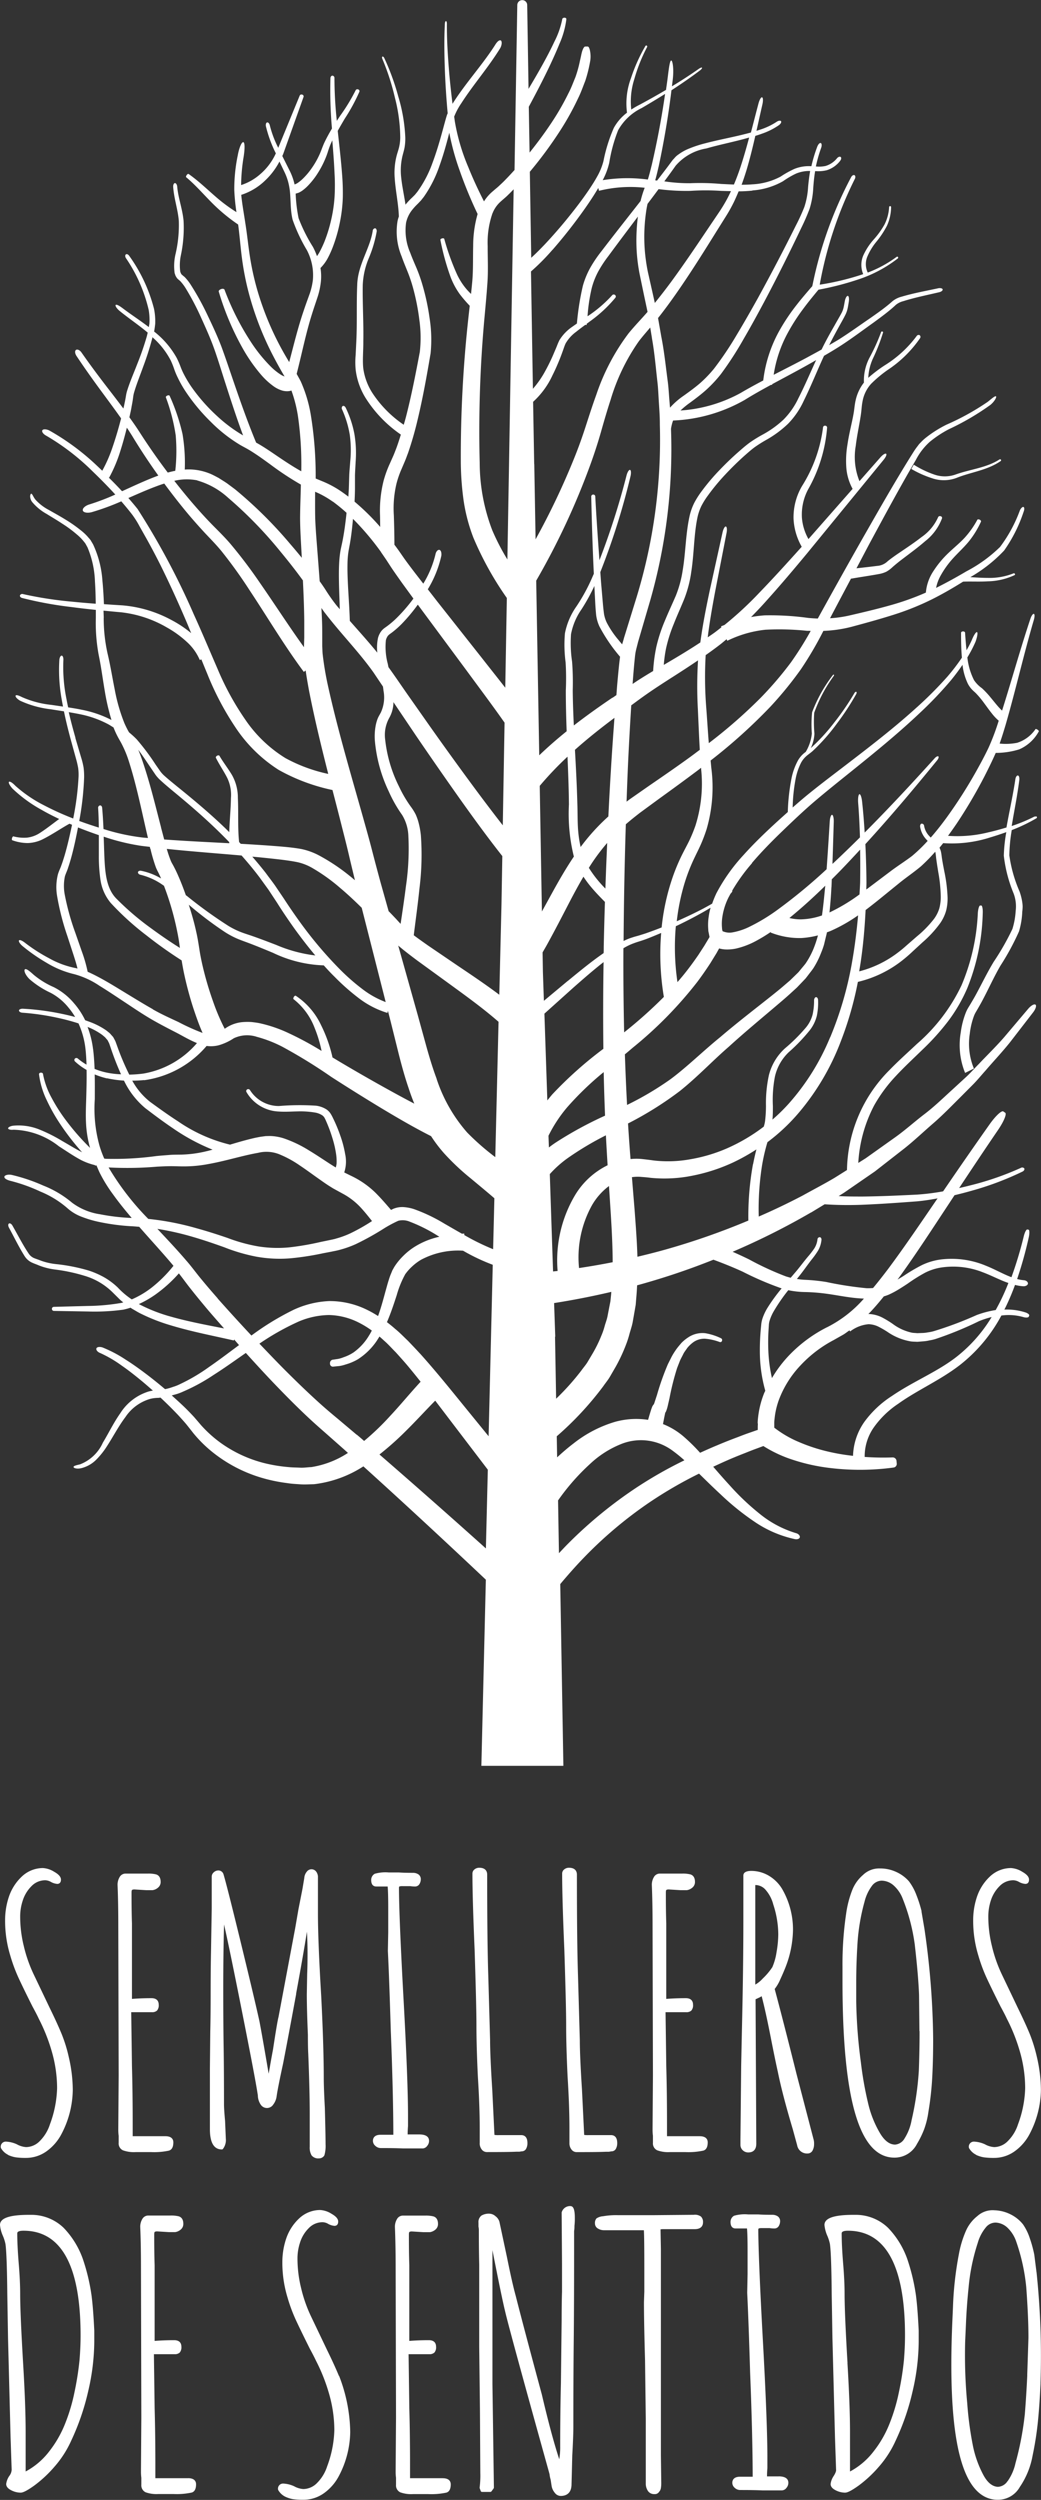 <svg xmlns="http://www.w3.org/2000/svg" width="95.754" height="229.878" viewBox="0 0 95.754 229.878"><rect x="0" y="0" width="95.754" height="229.878" fill="#333333" stroke="none"/><defs><style>.a{fill:#fff;}</style></defs><g transform="translate(0 -0.03)"><g transform="translate(0 0.03)"><g transform="translate(0 171.747)"><path class="a" d="M.807,384.611a2.8,2.8,0,0,0,.719.225,6.531,6.531,0,0,0,.94.053,3.236,3.236,0,0,0,1.913-.623,4.52,4.52,0,0,0,1.376-1.616,8.913,8.913,0,0,0,1.017-4,13.448,13.448,0,0,0-.369-3.036,13.379,13.379,0,0,0-.657-2.124c-.259-.628-.623-1.429-1.089-2.379l-1.5-3.141a12.947,12.947,0,0,1-.892-2.566,11.323,11.323,0,0,1-.331-2.661,4.641,4.641,0,0,1,.23-1.5,3.264,3.264,0,0,1,.82-1.352,1.741,1.741,0,0,1,1.266-.532,1.109,1.109,0,0,1,.513.153,1.415,1.415,0,0,0,.59.182c.077,0,.331-.029.331-.393,0-.254-.206-.489-.633-.729a2.178,2.178,0,0,0-1.031-.336,2.828,2.828,0,0,0-1.961.806,4.528,4.528,0,0,0-1.151,1.8,6.709,6.709,0,0,0-.36,2.163,10.879,10.879,0,0,0,.475,3.275,14.742,14.742,0,0,0,.777,2.091c.288.619.7,1.472,1.276,2.614.259.475.451.844.566,1.1a16.471,16.471,0,0,1,1.228,3.117,12.185,12.185,0,0,1,.46,3.275,10.245,10.245,0,0,1-.662,3.333,3.8,3.8,0,0,1-.921,1.52,1.794,1.794,0,0,1-1.266.566,2.021,2.021,0,0,1-.854-.259,2.722,2.722,0,0,0-.983-.245.464.464,0,0,0-.494.528.148.148,0,0,0,.014.062,1.516,1.516,0,0,0,.662.623Z" transform="translate(-0.078 -358.207)"/><path class="a" d="M27.293,384.759c.259-.086.388-.34.388-.758,0-.211-.1-.561-.729-.561H23.941v-1.108c0-2-.024-3.793-.067-5.313l-.067-4.944c0-.043,0-.043,0-.038h1.9a.657.657,0,0,0,.475-.153.74.74,0,0,0,.153-.542c0-.221-.086-.595-.662-.595-.643,0-1.252.024-1.8.067v-6.958c-.029-.83-.038-1.784-.038-2.834,0-.168.034-.216.048-.225s.058-.048.221-.048l1.079.067h.585a.969.969,0,0,0,.5-.23.662.662,0,0,0,.245-.532c0-.465-.23-.633-.427-.691a2.879,2.879,0,0,0-.739-.072H23.279a.618.618,0,0,0-.542.326,1.368,1.368,0,0,0-.187.743c.043,1.036.067,2.283.067,3.7l.034,13.8-.034,4.877v.067a4.269,4.269,0,0,0,.034.6v.633a.7.7,0,0,0,.393.7,2.944,2.944,0,0,0,1.175.163h1.405a6.534,6.534,0,0,0,1.678-.139Z" transform="translate(-11.736 -358.753)"/><path class="a" d="M48.176,369.893c.417-2.259.753-4.177.993-5.692.01.125.014.254.024.4.019.46.034,1,.034,1.6,0,.691-.01,1.319-.034,1.87l-.034,1.875c0,.906.034,2.168.1,3.741,0,.758.01,1.343.034,1.741.086,2.153.134,4.009.134,5.51v3.04a1.413,1.413,0,0,0,.173.791h0a.779.779,0,0,0,.691.273.562.562,0,0,0,.484-.278,3.088,3.088,0,0,0,.11-1.021c0-.619-.024-1.712-.067-3.347-.067-1.242-.1-2.172-.1-2.767,0-1.885-.077-4.412-.235-7.524-.2-3.357-.3-5.908-.3-7.577v-3.309a.835.835,0,0,0-.163-.547.534.534,0,0,0-.863.01,1,1,0,0,0-.23.585l-.168,1-.369,1.875-.3,1.736-1.535,8.172c-.067.23-.235,1.2-.5,2.954-.134.715-.235,1.271-.3,1.674l-.105.58c-.388-2.292-.667-3.875-.849-4.829-.4-1.8-1.012-4.35-1.8-7.586-.81-3.314-1.3-5.251-1.506-5.927a.492.492,0,0,0-.489-.35.6.6,0,0,0-.4.168.518.518,0,0,0-.192.393v2.94l-.067,3.975c-.024,1.165-.034,2.489-.034,3.947,0,1.256-.01,2.4-.034,3.41l-.034,3.376v5.582c0,1.237.369,1.865,1.1,1.865a.131.131,0,0,0,.091-.038,1.338,1.338,0,0,0,.273-.964l-.067-1.611c-.067-.719-.1-1.232-.1-1.559,0-1.937-.01-3.726-.034-5.313s-.034-3.371-.034-5.313c0-2.139.024-4.11.072-5.889.221.954.638,2.92,1.41,6.781.973,4.882,1.549,7.889,1.7,8.939a1.568,1.568,0,0,0,.259.839.686.686,0,0,0,1.156,0,1.575,1.575,0,0,0,.312-.762c.086-.6.293-1.616.6-3.036.317-1.626.719-3.774,1.2-6.383Z" transform="translate(-20.938 -358.317)"/><path class="a" d="M75.923,384.458a.543.543,0,0,0,.417-.23.717.717,0,0,0,.177-.465c0-.273-.153-.595-.9-.595H74.547c0-.264.014-.523.034-.772v-.935c0-2.124-.134-5.668-.4-10.531-.288-5.218-.432-8.742-.432-10.488l.038-.077a1.009,1.009,0,0,1,.3-.029h.71a2.7,2.7,0,0,0,.427.034.465.465,0,0,0,.412-.23.847.847,0,0,0,.12-.432.53.53,0,0,0-.221-.456.894.894,0,0,0-.508-.139c-.518,0-.93-.01-1.271-.034H72.82a3.561,3.561,0,0,0-1.3.12.648.648,0,0,0-.326.575c0,.518.288.595.46.595h1.055c.034.35.053,1.026.053,2.009v2.2l-.034,1.712c.091,1.789.177,4.263.269,7.352.153,3.817.23,7.03.235,9.557H72.053c-.6,0-.7.35-.7.561a.609.609,0,0,0,.225.46.723.723,0,0,0,.5.2c.8,0,1.487.01,2.038.034h1.8Z" transform="translate(-37.051 -358.644)"/><path class="a" d="M91.281,383.486a.915.915,0,0,0,.177.576h0a.582.582,0,0,0,.484.254c1.319,0,2.23-.01,2.7-.034h.288l.216-.034a.45.45,0,0,0,.412-.249,1.054,1.054,0,0,0,.115-.513c0-.633-.35-.729-.561-.729H93.046a2.332,2.332,0,0,1-.374-.014l-.034-.014-.2-4.129c-.134-2.1-.2-3.635-.2-4.57l-.168-5.98c-.067-2.029-.1-5.141-.1-9.251,0-.235-.1-.628-.729-.628a.666.666,0,0,0-.427.144.483.483,0,0,0-.2.384c0,1.53.067,3.884.2,6.987.11,3.429.168,5.779.168,6.977,0,1.285.043,2.882.134,4.752.11,1.746.168,3.338.168,4.738v1.338Z" transform="translate(-47.158 -358.17)"/><path class="a" d="M112.146,384.282l.216-.034a.45.45,0,0,0,.412-.249,1.054,1.054,0,0,0,.115-.513c0-.633-.35-.729-.561-.729h-2.072a2.332,2.332,0,0,1-.374-.014l-.034-.014-.2-4.129c-.134-2.1-.2-3.635-.2-4.57l-.168-5.98c-.067-2.024-.1-5.136-.1-9.251,0-.235-.1-.628-.729-.628a.666.666,0,0,0-.427.144.483.483,0,0,0-.2.384c0,1.53.067,3.884.2,6.987.11,3.429.168,5.779.168,6.977,0,1.285.043,2.882.134,4.752.11,1.75.168,3.347.168,4.738v1.338a.905.905,0,0,0,.177.575h0a.582.582,0,0,0,.484.254c1.319,0,2.23-.01,2.7-.034h.288Z" transform="translate(-56.115 -358.17)"/><path class="a" d="M129.442,383.44h-3.012v-1.108c0-1.995-.024-3.784-.067-5.313l-.067-4.944c0-.043,0-.043,0-.038h1.9a.657.657,0,0,0,.475-.153.74.74,0,0,0,.153-.542c0-.221-.086-.595-.662-.595-.643,0-1.252.024-1.8.067v-6.958c-.029-.834-.038-1.76-.038-2.834,0-.168.034-.216.048-.225s.058-.048.221-.048l1.079.067h.585a1.009,1.009,0,0,0,.5-.23.662.662,0,0,0,.245-.532c0-.465-.23-.633-.427-.691a2.879,2.879,0,0,0-.739-.072h-2.072a.618.618,0,0,0-.542.326,1.368,1.368,0,0,0-.187.743c.043,1.036.067,2.283.067,3.7l.034,13.8-.034,4.877v.067a4.407,4.407,0,0,0,.034.6v.633a.7.7,0,0,0,.393.7,2.944,2.944,0,0,0,1.175.163h1.405a6.534,6.534,0,0,0,1.678-.139c.259-.086.388-.34.388-.758,0-.211-.1-.561-.729-.561Z" transform="translate(-65.077 -358.753)"/><path class="a" d="M147.195,377.492c-.878-3.51-1.559-6.148-2.019-7.855a3.778,3.778,0,0,0,.508-.868c.2-.436.369-.825.5-1.161a9.8,9.8,0,0,0,.676-3.386,7.441,7.441,0,0,0-.916-3.635,3.506,3.506,0,0,0-1.232-1.319,3.169,3.169,0,0,0-1.688-.489c-.6,0-.729.235-.729.427v4.311c0,2.719-.043,6.066-.134,9.956l-.067,3.242-.067,6.752v.5a.67.67,0,0,0,.206.494.716.716,0,0,0,.523.206c.47,0,.729-.283.729-.8l-.067-13.284.374-.173.187-.11c.254.969.528,2.225.825,3.736.269,1.381.494,2.47.667,3.242.288,1.424.753,3.189,1.371,5.256l.4,1.467a.917.917,0,0,0,.959.763.514.514,0,0,0,.465-.283,1.234,1.234,0,0,0,.134-.58,1.418,1.418,0,0,0-.038-.4l-1.568-6.014Zm-1.688-12.866a9.955,9.955,0,0,1-.163,1.65,5.42,5.42,0,0,1-.384,1.357,6.156,6.156,0,0,1-.882,1.045,2.786,2.786,0,0,1-.686.556V360.08a.024.024,0,0,0,.014,0h.024a1.236,1.236,0,0,1,.94.475,3.252,3.252,0,0,1,.676,1.309A8.921,8.921,0,0,1,145.507,364.626Z" transform="translate(-73.919 -358.488)"/><path class="a" d="M168.875,362.247a11.747,11.747,0,0,0-.475-1.487,5.036,5.036,0,0,0-.691-1.271,3.455,3.455,0,0,0-1.146-.849,3.5,3.5,0,0,0-1.525-.331,2.122,2.122,0,0,0-1.554.6,3.52,3.52,0,0,0-.988,1.386,9.534,9.534,0,0,0-.561,2.168,31.57,31.57,0,0,0-.336,4.9V368.7c0,10.9,1.559,16.2,4.772,16.2a2.308,2.308,0,0,0,2.081-1.266,8.409,8.409,0,0,0,.662-1.357,7.742,7.742,0,0,0,.388-1.592,28.42,28.42,0,0,0,.369-3.525c.043-.94.067-1.976.067-3.079v-.1a73.819,73.819,0,0,0-.806-10.147l-.269-1.578Zm-.187,11.02v.134c0,1.122-.024,2.3-.067,3.5a27.771,27.771,0,0,1-.667,4.561,4.65,4.65,0,0,1-.647,1.674h0a1.1,1.1,0,0,1-.863.566c-.527,0-1.007-.374-1.429-1.108a9.7,9.7,0,0,1-1.055-2.671,32.211,32.211,0,0,1-.667-3.76,46.994,46.994,0,0,1-.432-5.664v-1.635c0-1.146.034-2.278.1-3.371a18.7,18.7,0,0,1,.662-4.115,4.051,4.051,0,0,1,.676-1.458,1.142,1.142,0,0,1,.9-.489,1.7,1.7,0,0,1,1.1.436,3.124,3.124,0,0,1,.849,1.252,17.642,17.642,0,0,1,1.093,4.143c.221,1.9.355,3.472.4,4.666l.034,3.338Z" transform="translate(-84.104 -358.243)"/><path class="a" d="M186.5,384.611a2.8,2.8,0,0,0,.719.225,6.531,6.531,0,0,0,.94.053,3.236,3.236,0,0,0,1.913-.623,4.52,4.52,0,0,0,1.376-1.616,8.913,8.913,0,0,0,1.017-4,13.513,13.513,0,0,0-.369-3.036,14.094,14.094,0,0,0-.657-2.124c-.259-.628-.623-1.429-1.089-2.379l-1.5-3.141a12.945,12.945,0,0,1-.892-2.566,11.323,11.323,0,0,1-.331-2.661,4.777,4.777,0,0,1,.225-1.5,3.264,3.264,0,0,1,.82-1.352,1.741,1.741,0,0,1,1.266-.532,1.109,1.109,0,0,1,.513.153,1.415,1.415,0,0,0,.59.182c.1,0,.331-.038.331-.393,0-.254-.206-.489-.633-.729a2.178,2.178,0,0,0-1.031-.336,2.828,2.828,0,0,0-1.961.806,4.528,4.528,0,0,0-1.151,1.8,6.708,6.708,0,0,0-.36,2.163,10.879,10.879,0,0,0,.475,3.275,14.741,14.741,0,0,0,.777,2.091c.288.619.7,1.472,1.276,2.614.259.475.451.844.566,1.1a16.471,16.471,0,0,1,1.228,3.117,12.185,12.185,0,0,1,.46,3.275,10.245,10.245,0,0,1-.662,3.333,3.8,3.8,0,0,1-.921,1.52,1.794,1.794,0,0,1-1.266.566,2.021,2.021,0,0,1-.854-.259,2.745,2.745,0,0,0-.983-.245.464.464,0,0,0-.494.528.148.148,0,0,0,.014.062,1.516,1.516,0,0,0,.662.623Z" transform="translate(-96.72 -358.207)"/><path class="a" d="M8.44,432.283a18.367,18.367,0,0,0-.81-3.472,7.96,7.96,0,0,0-1.77-2.887,4.267,4.267,0,0,0-3.026-1.2H2.666c-1.794,0-2.666.3-2.666.93a3.084,3.084,0,0,0,.245.954,4.013,4.013,0,0,1,.259.8c.086.619.144,2.172.168,4.628l.067,4.043L.973,445.2l.1,2.954a1,1,0,0,1-.221.585,1.7,1.7,0,0,0-.283.734c0,.23.158.427.47.58a1.9,1.9,0,0,0,.858.216c.149,0,.436-.067,1.242-.643a11.293,11.293,0,0,0,1.841-1.707,9.6,9.6,0,0,0,1.573-2.436,22.172,22.172,0,0,0,1.563-4.556,20.472,20.472,0,0,0,.556-4.522v-1.041c-.067-1.376-.149-2.417-.235-3.083ZM2.359,448.309v-3.616c0-1.6-.077-3.736-.235-6.354-.177-3-.269-5.146-.269-6.373,0-.748-.043-1.683-.134-2.781-.086-1.055-.134-1.985-.134-2.762,0-.158.192-.24.575-.24,3.486,0,5.251,3.237,5.251,9.629,0,.729-.034,1.5-.1,2.292a27.221,27.221,0,0,1-.465,2.944,16.538,16.538,0,0,1-.83,2.805A10.257,10.257,0,0,1,4.5,446.511a6.688,6.688,0,0,1-2.134,1.808h-.01Z" transform="translate(0 -392.806)"/><path class="a" d="M31.3,449.015H28.291v-1.108c0-1.99-.024-3.779-.067-5.313l-.067-4.944c0-.043,0-.043,0-.038h1.9a.656.656,0,0,0,.475-.153.747.747,0,0,0,.153-.542c0-.221-.086-.595-.662-.595-.643,0-1.252.024-1.8.067V429.43c-.029-.849-.038-1.8-.038-2.839,0-.173.038-.221.048-.225s.058-.048.221-.048l1.079.067h.585a1.013,1.013,0,0,0,.5-.23.662.662,0,0,0,.245-.532c0-.465-.23-.633-.427-.691a2.879,2.879,0,0,0-.739-.072H27.629a.624.624,0,0,0-.542.326,1.368,1.368,0,0,0-.187.743c.043,1.036.067,2.283.067,3.7l.034,13.8-.034,4.877v.067a4.269,4.269,0,0,0,.034.6v.633a.706.706,0,0,0,.388.7,2.944,2.944,0,0,0,1.175.163h1.405a6.531,6.531,0,0,0,1.678-.139c.259-.086.388-.34.388-.758,0-.211-.1-.561-.729-.561Z" transform="translate(-14 -392.879)"/><path class="a" d="M58.931,439.06c-.259-.628-.623-1.429-1.089-2.379l-1.5-3.141a12.947,12.947,0,0,1-.892-2.566,11.354,11.354,0,0,1-.331-2.662,4.641,4.641,0,0,1,.23-1.5,3.215,3.215,0,0,1,.82-1.352,1.741,1.741,0,0,1,1.266-.532,1.025,1.025,0,0,1,.508.153,1.414,1.414,0,0,0,.59.182c.077,0,.331-.029.331-.393,0-.254-.206-.489-.633-.729a2.178,2.178,0,0,0-1.031-.336,2.828,2.828,0,0,0-1.961.806,4.528,4.528,0,0,0-1.151,1.8,6.709,6.709,0,0,0-.36,2.163,10.925,10.925,0,0,0,.475,3.275,14.743,14.743,0,0,0,.777,2.091c.288.619.715,1.5,1.271,2.614.264.484.451.854.566,1.1a16.6,16.6,0,0,1,1.228,3.117,12.194,12.194,0,0,1,.465,3.275,10.244,10.244,0,0,1-.662,3.333,3.8,3.8,0,0,1-.921,1.52,1.8,1.8,0,0,1-1.266.566,2.02,2.02,0,0,1-.854-.259,2.7,2.7,0,0,0-.983-.245.464.464,0,0,0-.494.527.148.148,0,0,0,.014.062,1.516,1.516,0,0,0,.662.623,2.858,2.858,0,0,0,.719.225,6.531,6.531,0,0,0,.94.053,3.247,3.247,0,0,0,1.913-.623,4.52,4.52,0,0,0,1.376-1.616,8.914,8.914,0,0,0,1.017-4,14.784,14.784,0,0,0-1.026-5.16Z" transform="translate(-27.756 -392.332)"/><path class="a" d="M80.152,449.02H77.141v-1.108c0-1.995-.024-3.784-.067-5.313l-.067-4.944c0-.043,0-.043,0-.038h1.9a.656.656,0,0,0,.475-.153.74.74,0,0,0,.153-.542c0-.221-.086-.595-.662-.595-.643,0-1.252.024-1.8.067v-6.958c-.029-.834-.038-1.76-.038-2.834,0-.173.038-.221.048-.225s.058-.048.221-.048l1.079.067h.585a1.053,1.053,0,0,0,.5-.23.662.662,0,0,0,.245-.532c0-.465-.23-.633-.427-.691a2.877,2.877,0,0,0-.739-.072H76.479a.618.618,0,0,0-.542.326,1.368,1.368,0,0,0-.187.743c.043,1.041.067,2.287.067,3.7l.034,13.8-.034,4.877v.067a4.407,4.407,0,0,0,.034.6v.633a.706.706,0,0,0,.388.7h0a2.944,2.944,0,0,0,1.175.163h1.405a6.532,6.532,0,0,0,1.678-.139c.259-.086.388-.34.388-.758,0-.211-.1-.561-.729-.561Z" transform="translate(-39.424 -392.884)"/><path class="a" d="M100.248,423.05a.8.8,0,0,0-.82.551.14.14,0,0,0-.01.043l.034,4.709v2.57c-.024.767-.034,1.645-.034,2.609l-.067,5.812c-.043,1.688-.067,3.645-.067,5.817a6.486,6.486,0,0,1-.086,1.17c-.475-1.439-1.012-3.438-1.6-5.946-1.132-4.191-1.942-7.251-2.407-9.087-.221-.8-.489-1.99-.8-3.534l-.7-3.285a1,1,0,0,0-.36-.5.869.869,0,0,0-.532-.23,1.341,1.341,0,0,0-.758.173.741.741,0,0,0-.273.657v.36a1.563,1.563,0,0,1,.034.345c0,1.17.01,2.225.034,3.141v7.553l.067,5.812.034,5.812a8.459,8.459,0,0,1-.062,1.314.3.3,0,0,0,0,.067l.1.269a.131.131,0,0,0,.12.082h.767a.125.125,0,0,0,.1-.053l.2-.269a.237.237,0,0,0,.024-.077l-.134-9.519V427.1c.585,2.978.973,4.848,1.151,5.563.245,1.093,1.626,6.148,4.1,15.029a2.62,2.62,0,0,0,.1.5l.1.643a1.368,1.368,0,0,0,.293.59.687.687,0,0,0,.532.278c.456,0,1-.192,1-1.093l.067-2.638c.067-1.2.1-2.086.1-2.647,0-2.921.01-5.572.034-7.884.024-2.359.034-5.026.034-7.917V425.39s0-.062.014-.134a2.646,2.646,0,0,0,.019-.384,5.87,5.87,0,0,0,.034-.719c0-.508-.043-1.1-.393-1.1Z" transform="translate(-47.756 -391.937)"/><path class="a" d="M123.226,424.715l-3.673.034H116.21a6.944,6.944,0,0,0-1.357.1,1.2,1.2,0,0,0-.6.2.631.631,0,0,0-.139.456.534.534,0,0,0,.278.475,1.038,1.038,0,0,0,.551.153h3.669c.019.235.043,1.021.043,3.482v2.168l-.034.973c0,1.175.034,2.978.1,5.347l.067,5.347V449.4a1.228,1.228,0,0,0,.187.691.679.679,0,0,0,.609.307.449.449,0,0,0,.427-.206.65.65,0,0,0,.168-.35,2.683,2.683,0,0,0,.034-.475l-.034-2.542V427.875l-.034-1.822.173-.019h2.973c.662,0,.762-.393.762-.628a.689.689,0,0,0-.192-.532.962.962,0,0,0-.638-.163Z" transform="translate(-59.388 -392.801)"/><path class="a" d="M144.546,448.738h-1.074c0-.269.014-.523.034-.772v-.935c0-2.124-.134-5.668-.4-10.531-.288-5.222-.432-8.747-.436-10.488l.038-.077a1.009,1.009,0,0,1,.3-.029h.71a2.652,2.652,0,0,0,.427.034.455.455,0,0,0,.412-.23.86.86,0,0,0,.12-.432.53.53,0,0,0-.221-.456.883.883,0,0,0-.508-.139c-.518,0-.93-.01-1.271-.034h-.935a3.56,3.56,0,0,0-1.3.12.648.648,0,0,0-.326.575c0,.518.288.595.46.595h1.055c.034.35.053,1.026.053,2.009v2.2l-.034,1.712c.086,1.76.177,4.23.269,7.352.153,3.832.23,7.045.235,9.557h-1.175c-.6,0-.7.35-.7.561a.609.609,0,0,0,.225.46.723.723,0,0,0,.5.2c.815,0,1.5.01,2.038.034h1.8a.543.543,0,0,0,.417-.23.716.716,0,0,0,.177-.465c0-.273-.153-.595-.9-.595Z" transform="translate(-72.92 -392.769)"/><path class="a" d="M166.57,432.283a18.366,18.366,0,0,0-.81-3.472,7.96,7.96,0,0,0-1.77-2.887,4.267,4.267,0,0,0-3.026-1.2H160.8c-1.794,0-2.666.3-2.666.93a3.233,3.233,0,0,0,.245.954,3.829,3.829,0,0,1,.259.8c.086.619.144,2.177.163,4.628l.067,4.043.235,9.121.1,2.954c.014.086-.014.259-.221.585a1.7,1.7,0,0,0-.283.734c0,.23.158.427.47.58a1.9,1.9,0,0,0,.858.216c.149,0,.436-.067,1.242-.643a11.293,11.293,0,0,0,1.841-1.707,9.6,9.6,0,0,0,1.573-2.436,21.985,21.985,0,0,0,1.563-4.556,20.471,20.471,0,0,0,.556-4.522v-1.041c-.067-1.376-.149-2.417-.235-3.083Zm-6.316,6.057c-.177-3-.269-5.146-.269-6.373,0-.748-.043-1.683-.134-2.781-.086-1.055-.134-1.985-.134-2.762,0-.158.192-.24.575-.24,3.486,0,5.251,3.237,5.251,9.629,0,.729-.034,1.5-.1,2.292a27.037,27.037,0,0,1-.465,2.944,16.671,16.671,0,0,1-.83,2.805,10.136,10.136,0,0,1-1.52,2.657,6.688,6.688,0,0,1-2.134,1.808h-.01V444.7c0-1.592-.077-3.726-.235-6.354Z" transform="translate(-82.298 -392.806)"/><path class="a" d="M190.31,429.539l-.2-1.587a11.262,11.262,0,0,0-.408-1.506,4.971,4.971,0,0,0-.633-1.3,3.378,3.378,0,0,0-1.108-.9,3.51,3.51,0,0,0-1.511-.393,2.081,2.081,0,0,0-1.578.532,3.535,3.535,0,0,0-1.045,1.343,9.529,9.529,0,0,0-.652,2.144,31.347,31.347,0,0,0-.547,4.877l-.058,1.333c-.47,10.891.863,16.252,4.071,16.391h.12a2.3,2.3,0,0,0,2.014-1.175,7.439,7.439,0,0,0,1.18-2.906,29.276,29.276,0,0,0,.523-3.505c.086-.93.153-1.966.2-3.074v-.1a73.778,73.778,0,0,0-.364-10.171Zm-2.661,19.216a1.119,1.119,0,0,1-.887.528c-.528-.024-.993-.412-1.381-1.17a9.816,9.816,0,0,1-.94-2.714,31.562,31.562,0,0,1-.5-3.784,46.928,46.928,0,0,1-.192-5.678l.072-1.635c.048-1.156.134-2.287.245-3.362a18.358,18.358,0,0,1,.839-4.081,3.906,3.906,0,0,1,.739-1.424,1.158,1.158,0,0,1,.878-.451h.048a1.692,1.692,0,0,1,1.084.484,3.163,3.163,0,0,1,.8,1.285,17.987,17.987,0,0,1,.916,4.186c.139,1.913.206,3.491.2,4.676l-.11,3.338v.134c-.053,1.117-.125,2.3-.221,3.5a28.12,28.12,0,0,1-.863,4.527,4.545,4.545,0,0,1-.719,1.645Z" transform="translate(-94.971 -392.354)"/></g><g transform="translate(0.403)"><path class="a" d="M95.594,75.113a14.91,14.91,0,0,1-2.1.873c.043-.254.086-.5.129-.758.206-1.156.427-2.316.575-3.5.019-.206-.038-.374-.134-.388s-.2.134-.23.336c-.173,1.156-.412,2.307-.638,3.462-.062.326-.125.657-.182.983-.551.168-1.108.321-1.664.446a11.813,11.813,0,0,1-3.712.321c.278-.379.551-.767.815-1.156a45.246,45.246,0,0,0,2.561-4.359c.355-.7.7-1.4,1.012-2.11a7.314,7.314,0,0,0,2.163-.326,3.751,3.751,0,0,0,1.8-1.654c.014-.034-.038-.1-.115-.153s-.163-.082-.187-.058A3.215,3.215,0,0,1,94,68.333a5.417,5.417,0,0,1-1.616.072c.206-.575.379-1.151.551-1.722.93-3.218,1.664-6.469,2.6-9.663.082-.278.082-.513,0-.542s-.225.168-.317.441c-.935,2.805-1.722,5.654-2.609,8.459-.1-.1-.2-.2-.3-.307-.245-.273-.48-.575-.729-.873a8.28,8.28,0,0,0-.82-.882,2.819,2.819,0,0,1-.734-.748,6.07,6.07,0,0,1-.609-2.086h0a11.508,11.508,0,0,0,.753-1.448c.168-.47.225-.854.129-.878s-.3.3-.475.734a9.577,9.577,0,0,1-.484.935c-.058-.537-.1-1.079-.134-1.621-.01-.067-.091-.115-.187-.115s-.177.058-.182.125c0,.758.01,1.52.077,2.292a18.492,18.492,0,0,1-1.352,1.765,35.534,35.534,0,0,1-2.916,2.911c-2.043,1.846-4.234,3.53-6.431,5.213-1.1.844-2.206,1.674-3.29,2.551-.542.436-1.06.882-1.578,1.338a15.787,15.787,0,0,1,.269-2.618,5.582,5.582,0,0,1,.5-1.491,2.187,2.187,0,0,1,.465-.595c.168-.158.441-.331.638-.518A17.721,17.721,0,0,0,77.4,66.587a23.779,23.779,0,0,0,1.8-2.748c.043-.086.043-.168,0-.192s-.115.024-.163.1A23.759,23.759,0,0,1,77.2,66.434a17.563,17.563,0,0,1-2.187,2.388h0a3.482,3.482,0,0,0,.336-1.328,12.32,12.32,0,0,1-.019-1.923,13.448,13.448,0,0,1,1.8-3.39c.029-.053.029-.1,0-.115s-.067.014-.1.062a13.272,13.272,0,0,0-1.894,3.4,11.105,11.105,0,0,0-.024,1.952,4.046,4.046,0,0,1-.561,1.688c-.058.043-.12.091-.182.144a2.477,2.477,0,0,0-.551.676,5.888,5.888,0,0,0-.571,1.587A18.642,18.642,0,0,0,72.9,74.7c-.369.331-.739.662-1.108,1-1.026.945-2.033,1.913-2.978,2.968a16.454,16.454,0,0,0-2.484,3.506q-.216.46-.388.95c-.259.149-.523.293-.786.436-.81.427-1.635.815-2.47,1.184a19.677,19.677,0,0,1,.691-3.414,16.707,16.707,0,0,1,.959-2.465c.182-.384.408-.825.595-1.256s.355-.882.5-1.333a13.775,13.775,0,0,0,.436-5.611c-.024-.235-.043-.465-.067-.7a49.589,49.589,0,0,0,5.491-4.944,33.712,33.712,0,0,0,2.82-3.458,32.569,32.569,0,0,0,2.062-3.52,12.1,12.1,0,0,0,2.585-.374c1.266-.34,2.532-.686,3.793-1.084a24.55,24.55,0,0,0,3.693-1.487c.959-.484,1.88-1.021,2.781-1.583.739-.029,1.506.019,2.273-.029a6.108,6.108,0,0,0,2.47-.575.08.08,0,0,0,.019-.11.1.1,0,0,0-.1-.058,5.929,5.929,0,0,1-2.4.427c-.532,0-1.06-.038-1.6-.067A13.438,13.438,0,0,0,92.8,50.652,13.43,13.43,0,0,0,94.587,47.1c.086-.211.086-.4,0-.446s-.235.091-.336.3a13.089,13.089,0,0,1-1.827,3.371,13.067,13.067,0,0,1-3.093,2.24c-.916.542-1.846,1.055-2.791,1.525a3.853,3.853,0,0,1,.432-1.156,8.509,8.509,0,0,1,1.165-1.606c.446-.489.978-.973,1.424-1.52a8.518,8.518,0,0,0,1.108-1.808c.024-.058-.024-.134-.115-.182s-.182-.043-.216,0a8.285,8.285,0,0,1-1.161,1.65c-.46.5-.978.911-1.5,1.41A9.021,9.021,0,0,0,86.3,52.536a4.216,4.216,0,0,0-.7,1.985,24.293,24.293,0,0,1-3.314,1.18c-1.242.35-2.513.647-3.779.94a11.1,11.1,0,0,1-1.722.24c.643-1.228,1.295-2.451,1.942-3.673v.034c.844-.149,1.664-.264,2.532-.422a2.718,2.718,0,0,0,.7-.216,2.848,2.848,0,0,0,.58-.432c.317-.278.633-.532.973-.786.671-.513,1.367-1.017,2.019-1.587a4.784,4.784,0,0,0,1.559-2.12.164.164,0,0,0-.139-.182.182.182,0,0,0-.216.072,4.385,4.385,0,0,1-1.53,1.846c-.657.513-1.362.978-2.067,1.458-.35.235-.715.494-1.05.762a1.521,1.521,0,0,1-.973.432c-.619.082-1.261.149-1.9.221.408-.767.81-1.539,1.218-2.307,1.386-2.566,2.772-5.141,4.244-7.654a5.805,5.805,0,0,1,1.271-1.659,10.117,10.117,0,0,1,1.779-1.175,23.56,23.56,0,0,0,3.808-2.23c.408-.34.59-.734.518-.786-.091-.067-.374.192-.758.5a22.958,22.958,0,0,1-3.793,2.1,10.815,10.815,0,0,0-1.894,1.194,4.055,4.055,0,0,0-.427.388l-.2.206-.177.235c-.245.312-.417.619-.619.93C82.637,44.518,81.2,47.06,79.745,49.6q-2.064,3.64-4.086,7.308c-.293-.01-.59-.029-.887-.058a25.694,25.694,0,0,0-4-.235,10.885,10.885,0,0,0-1.252.158c.508-.513,1.007-1.041,1.477-1.573,1.252-1.391,2.455-2.815,3.645-4.249l7.069-8.637c.206-.249.312-.494.235-.556s-.3.072-.518.317l-1.937,2.2a5.942,5.942,0,0,1-.34-3.251c.077-.662.206-1.328.326-2,.062-.336.12-.681.168-1.031.043-.369.058-.686.12-1a3.257,3.257,0,0,1,.806-1.678A11.367,11.367,0,0,1,82.1,34.04a10.933,10.933,0,0,0,2.968-2.916.2.2,0,0,0-.048-.278.217.217,0,0,0-.269.086,10.612,10.612,0,0,1-2.949,2.7,13.058,13.058,0,0,0-1.5,1.141,4.832,4.832,0,0,1,.412-1.741,17.4,17.4,0,0,0,.95-2.431.082.082,0,0,0-.072-.086.089.089,0,0,0-.106.043,17.834,17.834,0,0,1-1.06,2.345,4.528,4.528,0,0,0-.523,2.307,4.064,4.064,0,0,0-.767,1.65c-.082.355-.11.724-.158,1.036s-.12.657-.192.988c-.144.667-.3,1.343-.4,2.038a8.843,8.843,0,0,0-.1,2.144,4.8,4.8,0,0,0,.575,1.918L74.8,49.6a4.765,4.765,0,0,1-.6-1.928,4.933,4.933,0,0,1,.575-2.652,13.69,13.69,0,0,0,1.741-5.678.178.178,0,0,0-.173-.168.182.182,0,0,0-.2.139,13.182,13.182,0,0,1-1.933,5.409,5.681,5.681,0,0,0-.782,3,5.748,5.748,0,0,0,.753,2.585l-.129.144c-1.242,1.381-2.489,2.757-3.774,4.086A32.225,32.225,0,0,1,67.075,57.5c-.105.043-.216.082-.317.125l.038.086c-.2.153-.4.317-.6.465s-.441.307-.662.46c.173-1.41.422-2.82.686-4.225l1.045-5.371c.062-.312.034-.571-.062-.595s-.225.206-.3.518l-1.18,5.352c-.336,1.583-.652,3.175-.868,4.791-1.074.71-2.182,1.372-3.309,2.033l-.053.029a12.575,12.575,0,0,1,.2-1.477,13.465,13.465,0,0,1,.724-2.3c.3-.767.643-1.506.964-2.3a11.007,11.007,0,0,0,.643-2.5c.259-1.678.235-3.362.556-4.93a4.625,4.625,0,0,1,.369-1.1,7.155,7.155,0,0,1,.633-1.007,19.389,19.389,0,0,1,1.563-1.885q.842-.9,1.76-1.726c.307-.269.619-.547.935-.782a12.083,12.083,0,0,1,1.026-.652,9.915,9.915,0,0,0,2.057-1.511,7.471,7.471,0,0,0,1.448-2.12c.676-1.367,1.228-2.767,1.861-4.129.58-.336,1.156-.681,1.717-1.05.978-.647,1.885-1.328,2.829-2,.465-.34.93-.681,1.386-1.05.225-.182.451-.374.662-.575a1.718,1.718,0,0,1,.681-.345c1.069-.34,2.211-.566,3.328-.83.2-.048.331-.163.307-.259s-.192-.139-.388-.106c-1.127.245-2.254.441-3.381.777a2.169,2.169,0,0,0-.849.422c-.211.187-.427.369-.652.542-.446.35-.916.676-1.386,1.007-.945.643-1.889,1.328-2.844,1.933-.307.192-.623.369-.94.556.278-.551.571-1.1.868-1.64.2-.364.408-.719.6-1.1a2.522,2.522,0,0,0,.23-.628c.048-.216.077-.417.11-.623.043-.283.01-.523-.086-.542s-.221.187-.278.475c-.038.206-.072.412-.115.6a2.1,2.1,0,0,1-.206.537c-.192.355-.408.715-.609,1.079-.412.719-.825,1.453-1.189,2.206,0,.01-.01.024-.014.034-.446.249-.9.494-1.352.739-1.007.542-2.038,1.06-3.06,1.587A11.664,11.664,0,0,1,72.9,30.635a17.907,17.907,0,0,1,1.376-2.148c.254-.345.518-.686.786-1.017l.408-.5.249-.3a26.8,26.8,0,0,0,3.707-.959A12.013,12.013,0,0,0,83.011,23.8a.1.1,0,0,0,.029-.134.1.1,0,0,0-.139-.01,11,11,0,0,1-2.647,1.439,1.8,1.8,0,0,1-.058-1.419,5.554,5.554,0,0,1,.858-1.424,8.439,8.439,0,0,0,.964-1.458,4.261,4.261,0,0,0,.384-1.712.091.091,0,0,0-.182-.014,4.041,4.041,0,0,1-.427,1.611,7.688,7.688,0,0,1-.988,1.372,5.762,5.762,0,0,0-.969,1.487,2.206,2.206,0,0,0,0,1.7,23.723,23.723,0,0,1-4,.969,35.917,35.917,0,0,1,3.237-9.74c.067-.134.048-.278-.038-.326s-.211.019-.293.149a36.663,36.663,0,0,0-3.544,9.84l-.034.158a.308.308,0,0,1-.019.067l-.168.187-.427.5c-.283.336-.566.671-.834,1.021a18.278,18.278,0,0,0-1.491,2.2,12.356,12.356,0,0,0-1.583,4.752c-.7.369-1.4.748-2.081,1.151a13.29,13.29,0,0,1-5.529,1.611,7.415,7.415,0,0,1,.849-.7c.508-.374,1.036-.767,1.525-1.208a11.94,11.94,0,0,0,1.343-1.443,31.16,31.16,0,0,0,2.1-3.247c.643-1.1,1.256-2.225,1.856-3.347C71.9,25.581,73.041,23.3,74.134,21a19.2,19.2,0,0,0,.772-1.774,7.711,7.711,0,0,0,.336-1.928c.038-.523.086-1.031.173-1.535a3.348,3.348,0,0,0,1.06-.077,2.491,2.491,0,0,0,1.242-.868c.105-.139.129-.288.048-.35s-.225-.014-.331.106a2.14,2.14,0,0,1-1.065.719,2.839,2.839,0,0,1-.887.043,12.915,12.915,0,0,1,.489-1.717c.072-.206.053-.4-.038-.436s-.225.1-.312.307a13.3,13.3,0,0,0-.551,1.822H75a3.52,3.52,0,0,0-1.482.245,8.867,8.867,0,0,0-1.276.71,6.142,6.142,0,0,1-2.614.715c-.321.029-.652.034-.978.038.163-.441.312-.892.451-1.343.312-1.045.571-2.1.81-3.151.2-.062.388-.12.58-.192a6.374,6.374,0,0,0,1.6-.8c.168-.129.249-.288.182-.364s-.24-.048-.4.062a6.2,6.2,0,0,1-1.515.719c-.11.038-.225.072-.34.106.182-.806.36-1.611.542-2.412.082-.35.067-.643-.029-.667s-.24.23-.331.58c-.235.887-.46,1.774-.691,2.657-.264.072-.532.139-.8.206-1.117.273-2.259.484-3.39.782a11.024,11.024,0,0,0-1.683.566,4.539,4.539,0,0,0-.8.47,1.643,1.643,0,0,0-.36.326l-.168.182-.129.173c-.422.575-.858,1.141-1.3,1.712-.058,0-.115-.014-.177-.019.129-.446.225-.882.331-1.328.489-2.307.882-4.618,1.165-6.953.887-.575,1.76-1.175,2.6-1.808.149-.11.24-.23.211-.269s-.168.014-.316.12c-.8.561-1.616,1.089-2.451,1.592.024-.225.058-.456.082-.681.105-.94-.019-1.7-.149-1.693s-.216.715-.331,1.645c-.043.35-.1.7-.144,1.055-.786.465-1.587.916-2.393,1.348a7.594,7.594,0,0,0-.806.465A6.713,6.713,0,0,1,58.784,7.3a15.071,15.071,0,0,1,1.18-2.954.1.1,0,0,0-.038-.12.086.086,0,0,0-.12.029,15.289,15.289,0,0,0-1.328,2.954,6.654,6.654,0,0,0-.369,3.184,4.438,4.438,0,0,0-1.213,1.4,14.6,14.6,0,0,0-.954,3.06,5.811,5.811,0,0,1-.571,1.4c-.245.446-.528.882-.82,1.314-.585.858-1.223,1.688-1.88,2.5s-1.343,1.6-2.052,2.359c-.427.451-.868.9-1.319,1.309l-.129-7.908a37.789,37.789,0,0,0,2.805-3.808,25.221,25.221,0,0,0,1.645-2.973c.254-.508.441-1.055.652-1.587A12.436,12.436,0,0,0,54.7,5.766a2.621,2.621,0,0,0,.01-1.041c-.048-.264-.129-.422-.225-.417h-.211c-.1,0-.192.153-.273.388s-.125.547-.216.906a10.986,10.986,0,0,1-.422,1.53c-.206.494-.388,1-.643,1.482a23.665,23.665,0,0,1-1.635,2.82c-.6.9-1.256,1.779-1.937,2.628l-.072-4.215c.652-1.213,1.295-2.441,1.889-3.688.331-.7.647-1.4.935-2.11a8.036,8.036,0,0,0,.633-2.263c0-.072-.077-.129-.173-.129s-.182.048-.2.106a7.828,7.828,0,0,1-.724,2.086c-.321.686-.671,1.357-1.036,2.019-.432.786-.887,1.563-1.348,2.335L48.929.476a.456.456,0,0,0-.911,0l-.254,15.187c-.264.288-.523.575-.8.854-.187.2-.384.384-.575.561-.206.2-.36.307-.6.523a3.847,3.847,0,0,0-.834.95c-.518-1.021-1.007-2.062-1.434-3.127a18.669,18.669,0,0,1-1.252-4.249c-.019-.139-.034-.278-.058-.417a6.16,6.16,0,0,1,.657-1.232c1.1-1.717,2.465-3.261,3.577-5.064.187-.331.173-.7.024-.724s-.326.153-.5.441c-1.079,1.693-2.489,3.247-3.645,4.987-.091.134-.177.273-.264.412-.12-.954-.225-1.913-.307-2.873-.125-1.5-.221-3-.211-4.5,0-.129-.038-.235-.086-.235s-.091.1-.1.23c-.077,1.511-.048,3.021.01,4.527.053,1.242.134,2.479.249,3.721-.019.053-.048.106-.067.158-.158.513-.283,1.007-.422,1.506-.269.993-.561,1.971-.916,2.916a10.537,10.537,0,0,1-1.376,2.628l-.225.278-.249.249a6.277,6.277,0,0,0-.571.6c-.019.024-.034.048-.053.072-.129-.863-.317-1.7-.4-2.527a5.705,5.705,0,0,1,.082-1.784c.058-.293.153-.566.225-.916a4.853,4.853,0,0,0,.072-.978,15.279,15.279,0,0,0-.643-3.741,21.916,21.916,0,0,0-1.29-3.544c-.053-.1-.129-.158-.173-.129s-.038.12,0,.216A21.988,21.988,0,0,1,36.758,9a15.129,15.129,0,0,1,.494,3.654,4.112,4.112,0,0,1-.1.882c-.058.264-.177.58-.254.9a6.318,6.318,0,0,0-.158,1.942c.082,1.242.35,2.4.384,3.563a3.315,3.315,0,0,0-.115.388,5.923,5.923,0,0,0,.369,3.275c.173.5.384.993.571,1.463a13.686,13.686,0,0,1,.475,1.419,20.7,20.7,0,0,1,.585,2.959,11.679,11.679,0,0,1,.043,2.944c-.374,1.99-.772,4.033-1.28,6-.062.235-.129.47-.2.7a10.484,10.484,0,0,1-2.873-2.906,5.611,5.611,0,0,1-.844-2.249c-.091-.767.01-1.674,0-2.527.034-1.731-.082-3.462-.053-5.16a7.135,7.135,0,0,1,.537-2.431,11.338,11.338,0,0,0,.748-2.508c.01-.158-.058-.283-.158-.288a.254.254,0,0,0-.211.245c-.249,1.63-1.381,3.127-1.424,4.968-.077,1.741,0,3.453-.082,5.16l-.062,1.28a7.383,7.383,0,0,0,0,1.343,6.373,6.373,0,0,0,.887,2.566,11.555,11.555,0,0,0,3.271,3.41c-.134.436-.273.868-.432,1.295-.091.23-.177.465-.278.691l-.312.7a10.182,10.182,0,0,0-.561,1.544,11.266,11.266,0,0,0-.331,3.242q.007.518.014,1.021a21.192,21.192,0,0,0-2.359-2.326c.019-.393.034-.791.038-1.184V43.727c.014-.408.043-.825.062-1.242a10.564,10.564,0,0,0-.115-2.546,9.607,9.607,0,0,0-.8-2.417c-.067-.134-.187-.2-.273-.158a.245.245,0,0,0-.062.312,9.441,9.441,0,0,1,.71,2.335,10.376,10.376,0,0,1,.043,2.441c-.029.412-.072.83-.091,1.256l-.038,1.252c-.01.245-.029.489-.043.739-.23-.177-.47-.35-.715-.518a9.134,9.134,0,0,0-1.568-.849l-.724-.3a34.836,34.836,0,0,0-.441-5.8,12.587,12.587,0,0,0-.935-3.136c-.12-.23-.249-.456-.374-.686.484-1.87.849-3.745,1.424-5.548.149-.48.312-.945.47-1.429a6.889,6.889,0,0,0,.34-1.563,4.739,4.739,0,0,0-.043-1.194,3.9,3.9,0,0,0,.71-.983,9.29,9.29,0,0,0,.465-1.055,14.072,14.072,0,0,0,.614-2.182,13.526,13.526,0,0,0,.264-2.244,21.526,21.526,0,0,0-.072-2.235c-.1-1.309-.254-2.614-.393-3.913.211-.384.432-.762.657-1.141A16.863,16.863,0,0,0,33.5,8.451a.165.165,0,0,0-.125-.2.175.175,0,0,0-.221.072,16.9,16.9,0,0,1-1.41,2.326c-.11.163-.216.331-.326.494A37.166,37.166,0,0,1,31.2,7.219a.217.217,0,0,0-.177-.235c-.1,0-.182.091-.192.221a40.522,40.522,0,0,0,.139,4.647c-.235.393-.46.8-.662,1.218-.106.216-.192.441-.278.667-.077.206-.158.408-.254.609a7.518,7.518,0,0,1-.662,1.141,6.469,6.469,0,0,1-.839.993,3.4,3.4,0,0,1-.475.384,1.347,1.347,0,0,1-.221.11.082.082,0,0,1-.048.014,5.546,5.546,0,0,0-.48-1.319l-.647-1.29c.024-.067.058-.129.082-.192l1.875-5.256a.168.168,0,0,0-.125-.2.18.18,0,0,0-.225.072l-1.981,4.819a9.716,9.716,0,0,1-.777-2.067c-.038-.168-.144-.283-.24-.269s-.149.168-.12.345a11.575,11.575,0,0,0,.916,2.5,5.51,5.51,0,0,1-1.439,1.918,4.964,4.964,0,0,1-1.755,1,16.821,16.821,0,0,1,.235-2.623c.11-.715.115-1.295-.034-1.324s-.384.5-.513,1.228a15.2,15.2,0,0,0-.317,3.175,18.834,18.834,0,0,0,.2,2.033,15.021,15.021,0,0,1-1.9-1.41c-.81-.7-1.6-1.467-2.5-2.1-.043-.024-.12.014-.177.1s-.082.163-.048.2c.82.681,1.52,1.491,2.292,2.273a16.2,16.2,0,0,0,2.489,2.076c.139,1.026.211,2.048.35,3.1A25.636,25.636,0,0,0,23.3,26.9a28.049,28.049,0,0,0,2.3,5.932c.245.47.5.935.767,1.4l.245.417a1.639,1.639,0,0,1-.35-.168,5.482,5.482,0,0,1-.978-.8,14.068,14.068,0,0,1-1.7-2.1,24.464,24.464,0,0,1-2.5-4.92c-.034-.072-.173-.1-.312-.048s-.235.144-.216.225a25.244,25.244,0,0,0,2.216,5.246,15.037,15.037,0,0,0,1.664,2.388,6.58,6.58,0,0,0,1.127,1.05,2.73,2.73,0,0,0,.8.412,1.586,1.586,0,0,0,.585.067.942.942,0,0,0,.293-.062,12.426,12.426,0,0,1,.619,2.479,31.364,31.364,0,0,1,.288,4.949c-.762-.427-1.5-.916-2.249-1.424-.46-.312-.926-.633-1.415-.93-.158-.1-.326-.192-.489-.283-.782-1.885-1.463-3.822-2.129-5.769-.345-1.007-.681-2.014-1.05-3.021-.388-1.021-.839-1.976-1.3-2.944a24.717,24.717,0,0,0-1.563-2.825,4.5,4.5,0,0,0-.532-.667l-.192-.158a.645.645,0,0,0-.091-.077l-.067-.11-.053-.139a4.46,4.46,0,0,1,.048-1.482,12.175,12.175,0,0,0,.254-3.223c-.106-1.1-.5-2.1-.585-3.136-.019-.182-.115-.317-.211-.312s-.168.158-.158.345c.072,1.089.446,2.12.518,3.141a11.725,11.725,0,0,1-.317,3.107,4.791,4.791,0,0,0-.067,1.688l.082.235c.038.077.091.153.139.23a1.864,1.864,0,0,0,.206.187l.11.1a4.456,4.456,0,0,1,.446.585,23.914,23.914,0,0,1,1.463,2.781c.436.959.873,1.933,1.218,2.911s.657,2.014.983,3.026c.523,1.626,1.05,3.256,1.65,4.867A13.553,13.553,0,0,1,20.4,38.284a16.437,16.437,0,0,1-2.182-2.436,10.561,10.561,0,0,1-.854-1.376,6.223,6.223,0,0,1-.326-.734,8.135,8.135,0,0,0-.35-.8,8.11,8.11,0,0,0-2.076-2.422c.043-.23.072-.46.1-.7a5.8,5.8,0,0,0-.11-1.391,14.475,14.475,0,0,0-2.283-4.872c-.086-.129-.221-.187-.3-.134s-.086.2-.01.331a14.152,14.152,0,0,1,2.1,4.762,5.326,5.326,0,0,1,.072,1.256c-.014.115-.038.225-.058.34-.791-.609-1.626-1.146-2.4-1.731-.307-.23-.566-.379-.643-.307s.1.35.412.595c.844.681,1.726,1.271,2.532,1.952-.034.134-.062.269-.1.4a26.262,26.262,0,0,1-.863,2.484c-.317.83-.676,1.626-.95,2.522a3.4,3.4,0,0,0-.082.369l-.053.312c-.038.211-.086.427-.129.638-.019.086-.043.168-.062.254-.4-.528-.8-1.055-1.2-1.573-.916-1.18-1.808-2.369-2.662-3.592-.153-.211-.369-.307-.494-.225s-.106.321.034.542c.83,1.247,1.707,2.47,2.6,3.673.513.7,1.021,1.381,1.511,2.081-.01.038-.019.082-.029.12-.221.849-.47,1.693-.753,2.518a12.927,12.927,0,0,1-.95,2.177c-.153-.144-.307-.293-.46-.436a22,22,0,0,0-4.426-3.275c-.3-.134-.58-.129-.633.01s.115.35.384.489a21.206,21.206,0,0,1,4.234,3.256c.719.691,1.424,1.405,2.1,2.144a20.89,20.89,0,0,1-2.388.911c-.379.115-.643.36-.6.551s.4.264.806.163a22.1,22.1,0,0,0,2.733-1c.34.393.667.786.983,1.194a8.372,8.372,0,0,1,.7,1.108l.667,1.184q.655,1.18,1.261,2.388c.8,1.616,1.549,3.256,2.263,4.915.192.441.374.887.556,1.333a10.471,10.471,0,0,0-1.789-1.194,11.461,11.461,0,0,0-4.537-1.362c-.566-.034-1.132-.072-1.7-.11-.029-.71-.067-1.424-.139-2.144A9.344,9.344,0,0,0,9,50.091l-.23-.388c-.091-.125-.2-.235-.3-.355a4.965,4.965,0,0,0-.647-.59,12.757,12.757,0,0,0-1.41-.978c-.484-.3-.978-.566-1.458-.844a4.412,4.412,0,0,1-1.266-.969c-.211-.269-.273-.528-.379-.537-.048,0-.086.077-.1.225a.9.9,0,0,0,.177.528,4.71,4.71,0,0,0,1.352,1.113c.48.3.964.58,1.424.887a11.234,11.234,0,0,1,1.324.978,4.568,4.568,0,0,1,.575.561c.077.1.163.192.235.3l.187.34a8.8,8.8,0,0,1,.686,3.151c.048.671.062,1.352.072,2.033-.719-.053-1.439-.115-2.153-.187a34.988,34.988,0,0,1-4.537-.7.228.228,0,0,0-.278.115c-.029.1.053.2.182.24a34.705,34.705,0,0,0,4.575.839c.739.1,1.477.182,2.22.259v.739a16.117,16.117,0,0,0,.269,3.434c.225,1.074.364,2.187.556,3.3a20.354,20.354,0,0,0,.614,2.652A10.056,10.056,0,0,0,7.98,65.3c-.427-.091-.849-.158-1.276-.225-.053-.249-.106-.494-.149-.743a14.638,14.638,0,0,1-.288-3.621c.01-.211-.058-.384-.153-.393s-.192.149-.216.364a15.134,15.134,0,0,0,.225,3.726c.034.2.072.4.11.595l-1.084-.158a8.913,8.913,0,0,1-2.685-.71c-.278-.139-.518-.23-.585-.149s.106.307.412.48a9.163,9.163,0,0,0,2.8.782c.412.067.82.129,1.228.192.177.873.393,1.736.623,2.59L7.429,69.8a8.013,8.013,0,0,1,.2.868,4.744,4.744,0,0,1,.029.873,25.892,25.892,0,0,1-.46,3.616c-.01.048-.019.1-.029.139a26.278,26.278,0,0,1-2.7-1.223,12.246,12.246,0,0,1-2.623-1.789c-.249-.264-.5-.427-.58-.364s.058.34.321.628A12.736,12.736,0,0,0,4.244,74.49c.532.307,1.079.585,1.635.849-.6.441-1.175.9-1.76,1.276a2.724,2.724,0,0,1-1.165.436,3.726,3.726,0,0,1-1.29-.115c-.038,0-.091.067-.12.158s-.019.182.019.2a4.238,4.238,0,0,0,1.424.259,3.341,3.341,0,0,0,1.439-.379c.863-.441,1.606-.959,2.4-1.4h0c.077.029.158.067.235.1-.2.959-.417,1.913-.691,2.849-.091.288-.177.58-.283.858-.1.307-.221.494-.331.878a4.856,4.856,0,0,0-.062,1.995,23.27,23.27,0,0,0,.935,3.64L7.2,87.846c.134.417.269.844.364,1.247-.067-.014-.125-.038-.192-.048a8.144,8.144,0,0,1-2.422-.9,15.265,15.265,0,0,1-2.225-1.429c-.24-.187-.47-.288-.537-.216s.062.3.3.508a16.393,16.393,0,0,0,2.23,1.554,8.783,8.783,0,0,0,2.556,1.05,7.771,7.771,0,0,1,2.326,1.074c.753.46,1.491.959,2.24,1.453s1.491,1,2.268,1.467,1.616.9,2.383,1.295c.667.336,1.3.734,2.062,1.045a8.329,8.329,0,0,1-4.9,2.8,11.1,11.1,0,0,1-1.328.1,23.513,23.513,0,0,1-1.127-2.666l-.134-.369c-.058-.134-.144-.278-.216-.417l-.3-.336c-.11-.1-.221-.182-.331-.273a6.721,6.721,0,0,0-1.458-.762c-.163-.062-.326-.12-.489-.177a6.967,6.967,0,0,0-1.045-1.583,5.873,5.873,0,0,0-1.851-1.463A7.641,7.641,0,0,1,3.53,89.663c-.36-.326-.676-.59-.8-.5s.019.508.422.906A8.324,8.324,0,0,0,5.1,91.327,5.267,5.267,0,0,1,6.733,92.68a6.323,6.323,0,0,1,.614.868c-.551-.149-1.108-.273-1.664-.379a23.374,23.374,0,0,0-3.165-.384c-.187,0-.336.072-.336.168s.134.187.317.2a22.585,22.585,0,0,1,3.1.441,19.953,19.953,0,0,1,2.057.542,7.8,7.8,0,0,1,.657,2.479c.043.432.067.873.082,1.314a5.326,5.326,0,0,1-.815-.575.2.2,0,0,0-.254.019.186.186,0,0,0,0,.254,5.569,5.569,0,0,0,1.074.786c.014.882-.01,1.77-.034,2.652-.024.748-.058,1.515-.014,2.3a10.041,10.041,0,0,0,.369,2.22,22.181,22.181,0,0,1-2.23-2.551A15.317,15.317,0,0,1,5.194,101a7.284,7.284,0,0,1-.806-2.23c-.014-.067-.106-.11-.2-.105s-.173.072-.163.149a7.6,7.6,0,0,0,.724,2.412A16.136,16.136,0,0,0,5.98,103.4a23.229,23.229,0,0,0,2.009,2.59c-.6-.307-1.218-.691-1.832-1.041a14.409,14.409,0,0,0-2.124-1.065,5.125,5.125,0,0,0-2.388-.34c-.283.038-.484.158-.46.254s.24.144.494.115a7.018,7.018,0,0,1,4.182,1.53c.662.417,1.285.858,2.009,1.247a5.764,5.764,0,0,0,1.285.475.763.763,0,0,1,.062.062l.034-.038.062.014c.1.225.187.446.293.667a13.673,13.673,0,0,0,1.228,1.99c.542.758,1.122,1.467,1.717,2.168a18.989,18.989,0,0,1-2.911-.34,5.683,5.683,0,0,1-2.57-1.06,9.533,9.533,0,0,0-2.662-1.583,16.08,16.08,0,0,0-2.9-.978c-.364-.072-.681.043-.671.192s.24.273.556.355a15.211,15.211,0,0,1,2.762.988,8.936,8.936,0,0,1,2.451,1.5A4.186,4.186,0,0,0,8,111.938a9.922,9.922,0,0,0,1.487.441,19.684,19.684,0,0,0,3.026.408c.245.01.484.034.729.053.163.187.326.369.489.556.9,1.017,1.813,2.014,2.662,3.031a12.194,12.194,0,0,1-2.057,2.043,8.528,8.528,0,0,1-1.779,1.045,7.261,7.261,0,0,1-1.285-1.089,6.427,6.427,0,0,0-1.252-.94,7.972,7.972,0,0,0-1.424-.623,16.7,16.7,0,0,0-2.978-.59,5.907,5.907,0,0,1-1.4-.312c-.235-.1-.489-.173-.686-.259a1.141,1.141,0,0,1-.47-.417c-.532-.791-.993-1.707-1.487-2.566-.086-.149-.225-.23-.312-.182s-.091.206-.014.36c.48.882.9,1.765,1.453,2.642a1.579,1.579,0,0,0,.628.571c.254.12.48.192.7.288a6.145,6.145,0,0,0,1.5.374,16.017,16.017,0,0,1,2.873.633,6.139,6.139,0,0,1,2.412,1.482l.537.532a3.422,3.422,0,0,0,.422.369c-.043.014-.086.029-.134.043a19.119,19.119,0,0,1-3.1.288l-3.165.082a.18.18,0,0,0-.163.187.184.184,0,0,0,.163.187l3.175.053a19.316,19.316,0,0,0,3.223-.168,6.293,6.293,0,0,0,.671-.182l.144.1c.225.125.446.264.671.384a16.95,16.95,0,0,0,2.844,1.127c1.937.59,3.913.964,5.846,1.405l.019-.1c.153.173.3.35.456.523-.086.062-.173.129-.259.192-.834.619-1.664,1.247-2.508,1.827a16.541,16.541,0,0,1-2.618,1.549,4.077,4.077,0,0,1-.691.278,4.806,4.806,0,0,1-.7.2.106.106,0,0,0-.038,0c-.551-.465-1.108-.916-1.683-1.352-.628-.475-1.271-.94-1.942-1.362a11.777,11.777,0,0,0-2.124-1.117c-.283-.086-.528-.038-.561.106s.125.326.36.412a11.253,11.253,0,0,1,1.961,1.146c.633.436,1.237.916,1.832,1.405.355.293.7.595,1.045.9-.139.024-.278.053-.417.091a4.746,4.746,0,0,0-2.585,2c-.619.878-1.069,1.827-1.6,2.7A3.8,3.8,0,0,1,7.8,134.683c-.321.077-.595.134-.6.24s.293.2.681.12a2.925,2.925,0,0,0,1.434-.815,7.35,7.35,0,0,0,.993-1.266c.571-.887,1.05-1.813,1.659-2.618a4.118,4.118,0,0,1,2.292-1.683,3.149,3.149,0,0,1,.7-.091c.072,0,.158-.014.24-.024q.849.791,1.64,1.626c.259.283.518.566.758.854l.345.436c.129.158.249.326.384.48a11.813,11.813,0,0,0,1.76,1.7,13.2,13.2,0,0,0,4.34,2.254,14.664,14.664,0,0,0,2.4.508c.4.067.81.086,1.218.115s.854,0,1.28-.01a10.617,10.617,0,0,0,4.537-1.64c3.793,3.429,7.553,6.915,11.265,10.421l-.412,17.115h7.543l-.288-16.712c.681-.81,1.381-1.607,2.115-2.369a38.288,38.288,0,0,1,6.052-5.117,38.853,38.853,0,0,1,4.6-2.671c.647.633,1.3,1.276,1.976,1.9a23.7,23.7,0,0,0,3.122,2.522,10.5,10.5,0,0,0,3.712,1.6c.235.048.436-.029.46-.173s-.12-.307-.331-.369a9.732,9.732,0,0,1-3.338-1.765,22.7,22.7,0,0,1-2.791-2.647c-.508-.551-1.007-1.122-1.506-1.7.364-.168.729-.34,1.093-.5.609-.273,1.228-.523,1.851-.767.312-.125.619-.249.935-.364l.734-.273a11.88,11.88,0,0,0,2.714,1.266,17.391,17.391,0,0,0,3.084.71,23.036,23.036,0,0,0,6.186,0,.339.339,0,0,0,.283-.384l-.019-.211a.354.354,0,0,0-.34-.336,24.518,24.518,0,0,1-2.59-.043,4.645,4.645,0,0,1,.815-2.681,8.573,8.573,0,0,1,2.268-2.206c1.765-1.266,3.856-2.158,5.678-3.568A14.35,14.35,0,0,0,92.544,121a4.933,4.933,0,0,1,2.048.149c.23.062.436.043.475-.048l.038-.1c.034-.091-.134-.225-.384-.3a5.642,5.642,0,0,0-1.9-.249c.038-.077.077-.149.115-.225a21.182,21.182,0,0,0,.863-2.043,4.23,4.23,0,0,0,.777.125c.245,0,.427-.129.412-.278s-.182-.269-.379-.278a3.832,3.832,0,0,1-.614-.11,36.641,36.641,0,0,0,1.065-3.817c.086-.384.077-.7-.014-.719l-.106-.024c-.1-.019-.245.259-.336.633a36.113,36.113,0,0,1-1.132,3.76c-.767-.288-1.525-.729-2.345-1.055a8.165,8.165,0,0,0-3.923-.6,5.7,5.7,0,0,0-1.971.542,15.916,15.916,0,0,0-1.693,1c-.182.115-.364.221-.547.331.058-.082.12-.158.177-.24,1.6-2.22,3.069-4.493,4.565-6.757l.5-.762c.523-.125,1.045-.259,1.563-.408a27.5,27.5,0,0,0,4.709-1.774c.129-.072.192-.2.144-.283a.247.247,0,0,0-.316-.048,26.8,26.8,0,0,1-4.676,1.616c-.331.086-.662.163-1,.24,1.18-1.784,2.369-3.568,3.573-5.333.532-.777.825-1.477.667-1.592l-.173-.12c-.158-.11-.715.408-1.261,1.18-1.443,2.043-2.868,4.1-4.278,6.167a21.41,21.41,0,0,1-2.4.3c-1.65.082-3.323.158-4.973.177-.748,0-1.491,0-2.235-.043.158-.1.321-.2.48-.3l2.853-1.966,2.729-2.129c.9-.715,1.736-1.515,2.609-2.268s1.674-1.583,2.489-2.393l1.218-1.223c.4-.408.767-.858,1.151-1.285.748-.873,1.539-1.707,2.249-2.6l2.1-2.719c.245-.317.345-.633.225-.719s-.408.077-.667.379l-2.2,2.6c-.743.858-1.563,1.65-2.34,2.474-.4.4-.772.83-1.189,1.213l-1.252,1.151c-.839.762-1.65,1.554-2.551,2.24s-1.741,1.448-2.657,2.105l-2.757,1.961-.686.432a12.909,12.909,0,0,1,1.458-5.285,13.743,13.743,0,0,1,1.99-2.7c.772-.834,1.621-1.616,2.451-2.427a22.282,22.282,0,0,0,2.359-2.614,14.659,14.659,0,0,0,1.774-3.06,19.555,19.555,0,0,0,1.415-6.858c.019-.408-.043-.729-.139-.729H90.6c-.1,0-.192.307-.221.7a19.148,19.148,0,0,1-1.5,6.642,16.4,16.4,0,0,1-4.1,5.385c-.834.786-1.707,1.559-2.527,2.407a13.276,13.276,0,0,0-3.908,9.193l-1.141.715c-.969.575-1.971,1.093-2.954,1.64q-1.978,1.036-4.023,1.923a25.8,25.8,0,0,1,.3-4.676,17.467,17.467,0,0,1,.5-2.163,17.517,17.517,0,0,0,2.925-2.757,22.476,22.476,0,0,0,3.812-6.484,31.653,31.653,0,0,0,1.583-5.5,10.471,10.471,0,0,0,4.2-2.067c.312-.249.619-.523.9-.791l.854-.786a10.313,10.313,0,0,0,1.63-1.774,3.866,3.866,0,0,0,.537-1.146,4.586,4.586,0,0,0,.129-1.237,14.043,14.043,0,0,0-.3-2.359c-.072-.384-.149-.762-.206-1.141-.034-.2-.043-.355-.086-.585a1.568,1.568,0,0,0-.153-.451c.115-.139.23-.278.34-.422a11.51,11.51,0,0,0,4.321-.523c.5-.149.993-.312,1.487-.489a14.423,14.423,0,0,0-.23,2.163,12.877,12.877,0,0,0,.9,3.472,3.361,3.361,0,0,1,.192,1.611,6.945,6.945,0,0,1-.3,1.659,23.152,23.152,0,0,1-1.717,3.012c-.619,1.021-1.132,2.1-1.688,3.112-.139.254-.288.5-.436.753l-.23.379a3.008,3.008,0,0,0-.221.451,7.648,7.648,0,0,0-.46,1.808,6.8,6.8,0,0,0,.4,3.721l.81-.4a5.975,5.975,0,0,1-.379-3.208,6.907,6.907,0,0,1,.379-1.616,2.3,2.3,0,0,1,.163-.345l.221-.379c.149-.259.3-.523.436-.786.561-1.06,1.036-2.12,1.621-3.127a22.882,22.882,0,0,0,1.707-3.151,7.346,7.346,0,0,0,.3-1.808,4.507,4.507,0,0,0,.034-.475,3.187,3.187,0,0,0-.048-.484,5.345,5.345,0,0,0-.235-.9,12.663,12.663,0,0,1-.94-3.318,15.067,15.067,0,0,1,.221-2.331,15.185,15.185,0,0,0,2.254-1.079.11.11,0,0,0,.058-.139.112.112,0,0,0-.149-.024ZM27.858,17.773a2.111,2.111,0,0,0,.388-.216,3.986,3.986,0,0,0,.575-.513,7.026,7.026,0,0,0,.887-1.161,8.561,8.561,0,0,0,.662-1.285,6.767,6.767,0,0,0,.245-.681c.067-.206.139-.412.225-.619.048-.12.11-.24.163-.364.082,1.021.163,2.038.206,3.055a19.15,19.15,0,0,1,0,2.163,13.167,13.167,0,0,1-.317,2.115A13.348,13.348,0,0,1,30.26,22.3a10.07,10.07,0,0,1-.451.945c-.067.12-.144.235-.216.34a6.329,6.329,0,0,0-.369-.844A15.018,15.018,0,0,1,27.9,20.094a14,14,0,0,1-.269-2.263.894.894,0,0,0,.225-.067Zm-3.769,8.881a24.793,24.793,0,0,1-.662-3.012c-.158-1.007-.259-2.067-.427-3.1-.129-.878-.293-1.741-.374-2.594a5.609,5.609,0,0,0,2.23-1.352,6.493,6.493,0,0,0,1.285-1.712l.456.954a5.133,5.133,0,0,1,.446,1.376c.177.95.053,1.981.312,3.031a15.255,15.255,0,0,0,1.309,2.786,4.951,4.951,0,0,1,.551,2.748,6.049,6.049,0,0,1-.336,1.381c-.168.47-.35.954-.508,1.439-.537,1.563-.916,3.16-1.333,4.728-.2-.331-.393-.657-.58-.993a27.019,27.019,0,0,1-2.369-5.678ZM69.6,79.386c.878-1.031,1.841-2.009,2.834-2.964s1.995-1.909,3.036-2.791,2.129-1.75,3.208-2.618c2.158-1.736,4.316-3.486,6.34-5.4a35.147,35.147,0,0,0,2.887-3.026q.561-.683,1.065-1.424a5.461,5.461,0,0,0,.484,1.722,2.407,2.407,0,0,0,.384.547c.182.187.288.259.417.4a8.242,8.242,0,0,1,.7.849c.225.3.446.619.7.935a4.522,4.522,0,0,0,.647.686c-.019.062-.038.12-.058.182a21.374,21.374,0,0,1-.873,2.292c-.35.739-.743,1.467-1.146,2.187a43.783,43.783,0,0,1-2.657,4.167c-.48.662-.983,1.309-1.52,1.918-.048-.048-.1-.1-.139-.144a1.8,1.8,0,0,1-.47-.93.221.221,0,0,0-.216-.206c-.1,0-.163.125-.153.273a2.193,2.193,0,0,0,.532,1.137c.053.062.11.12.163.177a14.769,14.769,0,0,1-1.424,1.376c-.58.446-1.348.93-2.014,1.434l-2,1.506c-.067.053-.134.1-.206.153,0-.211.014-.422.014-.633q-.014-1.77-.1-3.539c2.287-2.5,4.465-5.088,6.6-7.706.125-.153.173-.307.115-.36s-.206.024-.34.168c-2.1,2.326-4.234,4.623-6.44,6.834-.058-.93-.129-1.861-.23-2.786-.038-.427-.149-.753-.245-.743s-.153.35-.125.777c.086,1.065.134,2.129.168,3.194q-1.2,1.194-2.431,2.35c-.034.029-.062.058-.1.086.043-1.29.082-2.585.12-3.875.01-.35-.062-.628-.158-.633s-.192.264-.211.614c-.091,1.463-.182,2.925-.288,4.388a49.53,49.53,0,0,1-4.445,3.678A17.1,17.1,0,0,1,69.272,85.3a5.807,5.807,0,0,1-1.4.456,1.558,1.558,0,0,1-.973-.1l-.014-.058a.842.842,0,0,1-.034-.216,4.011,4.011,0,0,1,.01-.9,5.957,5.957,0,0,1,.523-1.8c.077-.163.168-.321.254-.48.12-.115.182-.225.149-.259h-.01A16.685,16.685,0,0,1,69.612,79.4ZM33.248,131.964,31.512,130.5c-.59-.489-1.132-.945-1.688-1.448-1.1-.993-2.172-2.033-3.227-3.088-.777-.782-1.539-1.583-2.3-2.379a23.38,23.38,0,0,1,3.621-2.038,7.414,7.414,0,0,1,2.777-.595,6.359,6.359,0,0,1,2.724.686,8.617,8.617,0,0,1,1.218.743c-.086.173-.182.34-.283.5a5.121,5.121,0,0,1-1.405,1.515,3.955,3.955,0,0,1-.93.446,2.593,2.593,0,0,1-.5.149l-.523.077a.329.329,0,0,0-.206.345.269.269,0,0,0,.259.288l.595-.058a3.158,3.158,0,0,0,.585-.144,4.779,4.779,0,0,0,1.122-.475,6,6,0,0,0,1.726-1.678c.091-.139.177-.278.264-.417q.216.187.432.388c.374.321.71.71,1.065,1.06.34.379.681.753,1.012,1.141.432.513.854,1.036,1.276,1.568-1,1.084-1.87,2.153-2.815,3.16a23.751,23.751,0,0,1-2.383,2.287c-.225-.2-.451-.393-.681-.585Zm5.8-7.486c-.355-.393-.729-.777-1.093-1.161-.393-.369-.758-.758-1.184-1.1-.235-.211-.489-.412-.743-.609.355-.82.633-1.664.9-2.484a9.051,9.051,0,0,1,.782-1.923,4.492,4.492,0,0,1,.662-.739,4.624,4.624,0,0,1,.8-.595,7.23,7.23,0,0,1,3.856-.83,18.119,18.119,0,0,0,2.733,1.295L45.38,132.1,43.1,129.3c-1.314-1.616-2.628-3.247-4.043-4.819ZM31.018,97.254a12.942,12.942,0,0,0-1.05-2.959,6.58,6.58,0,0,0-2.326-2.7c-.048-.024-.125.019-.177.106s-.062.173-.029.206a6.114,6.114,0,0,1,1.947,2.662,11.855,11.855,0,0,1,.633,2.1,29.119,29.119,0,0,0-3.007-1.626,12.536,12.536,0,0,0-2.681-.921c-.24-.053-.489-.077-.734-.11a5.924,5.924,0,0,0-.772,0,3.266,3.266,0,0,0-1.559.513c-.053.038-.106.067-.158.105a18.956,18.956,0,0,1-1.069-2.508,30.036,30.036,0,0,1-.93-3.131c-.125-.528-.235-1.055-.317-1.583s-.177-1.151-.307-1.707c-.182-.844-.422-1.664-.681-2.479a33.731,33.731,0,0,0,3.333,2.522,7.89,7.89,0,0,0,1.089.585c.4.173.762.293,1.127.432.734.278,1.463.58,2.2.887A11.612,11.612,0,0,0,30.217,88.8c.321.36.652.715,1,1.055A20.474,20.474,0,0,0,33.4,91.787a8.325,8.325,0,0,0,2.671,1.386l.048-.192.254.993.758,3.05c.264,1.036.551,2.076.906,3.112.149.46.321.926.508,1.381q-1.086-.568-2.158-1.161-2.338-1.288-4.637-2.652c-.245-.144-.494-.3-.743-.446ZM15.25,76.111c-.566-2.172-1.084-4.364-1.861-6.536-.077-.2-.153-.4-.235-.6.4.528.767,1.093,1.146,1.65l.4.59a2.457,2.457,0,0,0,.24.307,2.835,2.835,0,0,0,.269.269c.36.336.729.638,1.093.945,1.467,1.208,2.906,2.441,4.258,3.764.326.317.647.643.964.969v.1c-2-.105-4-.2-5.985-.345l-.293-1.108Zm7.414,2.594c.575.652,1.132,1.319,1.654,2.014l.825,1.141.777,1.18c.508.81,1.05,1.606,1.606,2.388.609.839,1.242,1.664,1.913,2.46a13.019,13.019,0,0,1-3.6-.969c-.739-.283-1.487-.571-2.244-.834-.379-.129-.772-.249-1.108-.388a7.535,7.535,0,0,1-1.021-.513,41.51,41.51,0,0,1-3.832-2.762l-.106-.077c-.192-.542-.393-1.074-.623-1.607-.115-.269-.235-.537-.369-.806-.072-.134-.134-.269-.216-.408-.034-.062-.086-.149-.106-.192l-.058-.125a10.8,10.8,0,0,1-.379-1.117c2.3.24,4.6.408,6.882.609Zm7.39-21.642c-.014-.374-.034-.753-.053-1.127.12.173.235.345.36.5,1.477,1.918,3.112,3.568,4.436,5.438l.863,1.285c.019.12.038.245.048.364a3.307,3.307,0,0,1-.24,2.024l-.153.278a2.392,2.392,0,0,0-.153.317,3.663,3.663,0,0,0-.177.652,5.342,5.342,0,0,0-.072,1.29A13.578,13.578,0,0,0,36.2,72.816a12.449,12.449,0,0,0,1.228,2.158A3.95,3.95,0,0,1,38,76.926a23.675,23.675,0,0,1-.225,4.6c-.144,1.151-.317,2.3-.489,3.458-.134-.139-.3-.326-.446-.484-.192-.2-.379-.4-.575-.6-.029-.029-.058-.053-.082-.082l-.724-2.575q-.41-1.5-.8-3.012c-.264-1.031-.551-2.038-.834-3.05C32.692,71.157,31.5,67.148,30.61,63.12a28.249,28.249,0,0,1-.5-2.983c-.019-.235-.019-.46-.034-.691v-.806c0-.532,0-1.065-.024-1.6ZM18.574,44.211A7.075,7.075,0,0,1,21.417,45.8a38.18,38.18,0,0,1,4.829,4.968c.71.858,1.4,1.736,2.052,2.633.062,1.237.11,2.47.125,3.7,0,.518,0,1.031,0,1.539l-.024.762v.144c-1.376-1.909-2.662-3.913-4.028-5.879a44.613,44.613,0,0,0-2.738-3.625c-.494-.58-1.06-1.137-1.568-1.65s-1.021-1.069-1.511-1.626c-.724-.82-1.415-1.664-2.086-2.522a5.006,5.006,0,0,1,2.115-.043ZM39.362,56.3l3.985,5.381c1.175,1.6,2.383,3.208,3.5,4.8l-.163,9.442q-1.309-1.683-2.58-3.4-2.086-2.82-4.115-5.692l-2.019-2.873c-.6-.854-1.17-1.707-1.8-2.575-.024-.1-.043-.2-.062-.3a6,6,0,0,1-.177-2.182,1.112,1.112,0,0,1,.173-.388.953.953,0,0,1,.139-.139c.053-.043.163-.12.24-.177a8.49,8.49,0,0,0,.926-.82,15.8,15.8,0,0,0,1.458-1.746Zm10.21-13.6-.1-5.721a7.565,7.565,0,0,0,1.784-2.441c.245-.484.46-.978.662-1.477.1-.249.192-.5.283-.753s.177-.523.264-.7a3.5,3.5,0,0,1,.969-1.069c.269-.216.551-.427.839-.638l.12.014a.943.943,0,0,1,.014-.115l.283-.211a12.406,12.406,0,0,0,2.355-2.187.176.176,0,0,0-.034-.245.189.189,0,0,0-.249,0,11.893,11.893,0,0,1-2.283,1.957,15.9,15.9,0,0,1,.384-2.585A6.941,6.941,0,0,1,55.461,25a11.2,11.2,0,0,1,.921-1.405c.9-1.223,1.813-2.436,2.729-3.649A17.617,17.617,0,0,0,59,23.125a16.558,16.558,0,0,0,.259,2.052l.412,1.985L60,28.707c-.561.652-1.151,1.247-1.75,1.981a19.807,19.807,0,0,0-2.964,5.64c-.36.988-.676,1.981-.993,2.959s-.652,1.913-1.036,2.863A67.935,67.935,0,0,1,49.7,49.625l-.12-6.934ZM60.544,18.052c.158-.211.312-.422.47-.628h.024a19.842,19.842,0,0,0,2.9.158,21.208,21.208,0,0,1,2.815,0c.307.01.614.019.921.024-.11.23-.221.46-.34.686a14.2,14.2,0,0,1-.782,1.29l-.868,1.285c-1.151,1.712-2.3,3.424-3.51,5.074q-.734.993-1.506,1.947l-.2-.9-.441-1.961a16.691,16.691,0,0,1-.278-1.947,16.107,16.107,0,0,1,.173-3.932c.024-.125.048-.249.077-.374.182-.24.364-.48.542-.719ZM60.4,31.115c.24,1.319.35,2.652.5,3.975.082.662.1,1.333.144,2s.091,1.333.086,2a49.514,49.514,0,0,1-2.11,15.763l-1.194,3.86c-.048.2-.11.379-.163.571-.12-.144-.24-.283-.355-.427a8.435,8.435,0,0,1-1.05-1.554,2.9,2.9,0,0,1-.264-.825c-.043-.312-.077-.638-.105-.964l-.168-1.957c-.024-.307-.043-.609-.067-.916a65.061,65.061,0,0,0,2.781-8.833c.067-.3.043-.547-.048-.571s-.23.187-.312.48a68.514,68.514,0,0,1-2.5,7.831c-.144-1.947-.278-3.894-.384-5.841a.186.186,0,1,0-.369.014q.072,3.539.235,7.073c-.11.249-.216.5-.331.748a16.85,16.85,0,0,1-1.261,2.24A6.449,6.449,0,0,0,52.4,58.267a12.281,12.281,0,0,0,.062,2.666,24.312,24.312,0,0,1,.019,2.58c0,1.256.034,2.508.077,3.76-.868.7-1.712,1.434-2.522,2.211l-.278-16.06a67.169,67.169,0,0,0,4.992-10.7c.355-.978.686-1.995.969-2.992s.566-1.976.882-2.94a18.588,18.588,0,0,1,2.585-5.366c.312-.412.686-.839,1.06-1.28l.158.969ZM51.725,116.9c-.139.019-.278.029-.417.048l-.3-8.953a9.972,9.972,0,0,1,1.635-1.463,28.284,28.284,0,0,1,3.525-2.105c.048.916.1,1.837.158,2.753a7.161,7.161,0,0,0-2.964,2.7,11.741,11.741,0,0,0-1.635,7.021ZM39.146,76.821a7.478,7.478,0,0,0-.24-1.261,4.894,4.894,0,0,0-.235-.638,5.006,5.006,0,0,0-.369-.609,11.365,11.365,0,0,1-1.151-1.933,12.638,12.638,0,0,1-1.285-4.335,3.218,3.218,0,0,1,.384-2.019,3.009,3.009,0,0,0,.374-1.328v-.105l2.1,3.117q1.985,2.913,4.028,5.8c1.256,1.765,2.532,3.52,3.889,5.242l-.077,4.45-.2,8.3c-1.276-.959-2.575-1.827-3.87-2.7l-2.671-1.817c-.436-.307-.873-.614-1.29-.926-.014-.01-.024-.019-.038-.029.177-1.434.379-2.877.528-4.34a24.753,24.753,0,0,0,.125-4.853ZM55.931,96.477a35.96,35.96,0,0,0-4.685,4.177c-.158.182-.312.374-.465.566l-.269-7.98,2.671-2.4c.911-.8,1.822-1.6,2.772-2.34q-.065,3.985-.019,7.975Zm-3.275-6.244-2.192,1.827-.091-2.652-.029-1.8c.139-.245.283-.484.417-.729.715-1.295,1.386-2.6,2.057-3.894.417-.8.839-1.583,1.285-2.34a9.494,9.494,0,0,0,.686.93c.412.494.849.945,1.29,1.391q-.065,2.057-.11,4.11c0,.2,0,.393-.01.595-1.156.8-2.23,1.688-3.3,2.566Zm3.467-8.493A10.787,10.787,0,0,1,54.6,79.832c.115-.187.235-.374.355-.551a18.167,18.167,0,0,1,1.333-1.741Q56.192,79.64,56.122,81.741Zm-2.278-3.817a10.6,10.6,0,0,1-.221-1.415c-.077-.83-.048-1.7-.082-2.58-.043-1.654-.129-3.3-.221-4.949,1.156-1.031,2.379-2,3.635-2.94-.12,1.621-.235,3.247-.331,4.867q-.129,2.1-.23,4.2a18.958,18.958,0,0,0-2.556,2.815Zm-1.074-3.98a16.363,16.363,0,0,0,.451,4.853c-.734,1.089-1.381,2.216-1.995,3.333-.317.575-.628,1.146-.945,1.717l-.2-11.552a30.712,30.712,0,0,1,2.556-2.685c.058,1.448.115,2.892.129,4.34Zm3.319,28.677a34.528,34.528,0,0,0-4.489,2.441c-.23.149-.456.312-.676.484l-.038-1.079a12.78,12.78,0,0,1,1.726-2.623,28.182,28.182,0,0,1,3.352-3.227c.029,1.338.072,2.671.125,4.009Zm1.7-15.4a5.463,5.463,0,0,1,.988-.47c.2-.077.451-.149.671-.221s.456-.158.676-.245c.379-.149.753-.307,1.127-.465A23.867,23.867,0,0,0,61.5,91.7a41.678,41.678,0,0,1-3.654,3.261q-.086-3.863-.067-7.73ZM56.775,64.18c-1.2.81-2.393,1.659-3.558,2.561-.048-1.079-.091-2.158-.1-3.232a25.445,25.445,0,0,0-.058-2.628,11.671,11.671,0,0,1-.1-2.532,5.9,5.9,0,0,1,.959-2.278,17.473,17.473,0,0,0,1.189-2.158l.086,1.659c.019.331.043.657.077,1a3.557,3.557,0,0,0,.3,1.055,14.942,14.942,0,0,0,1.9,2.791c-.014.129-.029.254-.048.388-.077.681-.139,1.352-.2,2.029-.034.369-.058.739-.086,1.113-.12.082-.235.163-.355.245ZM33.708,83.506l1.122,4.407,1.084,4.263a8.257,8.257,0,0,1-1.995-1.084,19.369,19.369,0,0,1-2.11-1.817,36.805,36.805,0,0,1-3.659-4.287q-.834-1.144-1.606-2.331l-.806-1.194c-.278-.393-.575-.772-.858-1.161-.4-.513-.815-1.007-1.237-1.5q1.338.122,2.671.278c.528.067,1.06.139,1.549.245a4.8,4.8,0,0,1,1.328.537,16.59,16.59,0,0,1,2.522,1.808c.691.58,1.352,1.2,2,1.841ZM14.277,78.091a15.049,15.049,0,0,0,.508,1.726l.115.254.091.177c.058.105.11.23.168.345.034.072.062.144.091.216A5.86,5.86,0,0,0,13.4,80.1c-.149-.019-.264.043-.273.139s.086.2.211.225a6.092,6.092,0,0,1,2.081.95c.034.019.062.048.1.067.173.456.336.916.484,1.381a26.14,26.14,0,0,1,.8,3.165c.077.393.129.777.182,1.17-.892-.556-1.765-1.156-2.614-1.779a25.231,25.231,0,0,1-3.275-2.8c-.93-.988-1-2.513-1.065-3.942-.019-.566-.038-1.141-.058-1.712l.211.072a19.984,19.984,0,0,0,3.2.767c.278.038.556.067.834.1l.038.173ZM40.6,99.23c-.35-.93-.643-1.9-.921-2.887l-.83-3.016-1.7-6.047-.086-.3c.149.125.3.245.446.369.436.35.873.681,1.309,1.007l2.633,1.913c1.664,1.213,3.352,2.417,4.843,3.721l-.3,12.444a22.743,22.743,0,0,1-2.59-2.268,14.171,14.171,0,0,1-2.81-4.935Zm10.91,23.723-.106-3.1c1.77-.278,3.53-.623,5.265-1.031-.014.134-.019.269-.038.4l-.048.475-.091.46-.177.921c-.062.307-.177.59-.259.887a6.237,6.237,0,0,1-.3.873,12,12,0,0,1-.81,1.654l-.475.8c-.163.264-.374.5-.556.758a22.815,22.815,0,0,1-2.326,2.6l-.1-5.711Zm2.187-6.32a9.867,9.867,0,0,1,1.2-5.793,5.877,5.877,0,0,1,1.554-1.75c.053.762.1,1.525.149,2.283.1,1.587.187,3.17.192,4.724Q55.25,116.4,53.7,116.633Zm4.417-15q-.122-2.323-.2-4.652c.245-.2.489-.408.729-.614a36.925,36.925,0,0,0,5.922-6.033c.427-.566.83-1.151,1.218-1.746l.556-.906.245-.441a2.668,2.668,0,0,0,.5.091,3.916,3.916,0,0,0,1.05-.077A7.27,7.27,0,0,0,69.89,86.6a14.965,14.965,0,0,0,1.453-.878l-.024.058a7.257,7.257,0,0,0,2.805.508,7.9,7.9,0,0,0,1.549-.245,10,10,0,0,1-.441,1.309,7.443,7.443,0,0,1-.676,1.247c-.139.192-.3.369-.451.556l-.225.273-.259.254-.523.508-.561.48c-.369.321-.762.633-1.151.945-1.563,1.242-3.17,2.474-4.7,3.784-1.559,1.261-3.04,2.729-4.561,3.86a28.4,28.4,0,0,1-4.019,2.379ZM73.051,84.441c1.156-.94,2.244-1.937,3.295-2.964a.311.311,0,0,1-.01.1c-.086.878-.168,1.765-.293,2.633a6.335,6.335,0,0,1-1.947.36,4.558,4.558,0,0,1-1.05-.125Zm3.865-2.825c.014-.245.019-.484.029-.729.273-.273.551-.551.82-.83.609-.628,1.2-1.266,1.789-1.9.014,1.007.014,2.019,0,3.026-.014.364-.038.729-.058,1.093a16.673,16.673,0,0,1-2.762,1.659c.077-.772.144-1.544.177-2.316ZM62.74,85.136c.854-.412,1.7-.849,2.522-1.319L65.8,83.5a5.314,5.314,0,0,0-.177.83,5.049,5.049,0,0,0-.038,1.175,1.193,1.193,0,0,0,.038.293l.053.264c.01.062.043.125,0,.177L65.22,87l-.551.849c-.384.556-.777,1.1-1.2,1.63-.23.293-.475.58-.719.863A21.964,21.964,0,0,1,62.6,85.2c.048-.024.1-.043.144-.067Zm2.187-14.4a12.771,12.771,0,0,1-.523,5.218c-.144.412-.307.815-.489,1.213s-.388.767-.609,1.2a17.67,17.67,0,0,0-1.089,2.6,20.506,20.506,0,0,0-.921,4.345c-.441.177-.887.34-1.338.5-.221.082-.446.144-.667.216s-.432.115-.681.2a5.087,5.087,0,0,0-.815.331q.036-5.366.206-10.732c.422-.369.858-.715,1.309-1.065l1.76-1.29c1.184-.854,2.369-1.717,3.544-2.6.106-.077.206-.163.312-.24a.393.393,0,0,0,.01.105Zm1.957-11.61c.129-.1.254-.211.384-.317l.067.144a10.385,10.385,0,0,1,3.51-1.017,24.624,24.624,0,0,1,3.822.1c.11,0,.225,0,.34.01a31.376,31.376,0,0,1-1.813,2.887A32.259,32.259,0,0,1,70.4,64.2a46.483,46.483,0,0,1-4.767,4.167c-.082-1.045-.149-2.1-.225-3.146a35.549,35.549,0,0,1-.062-4.949c.523-.369,1.036-.743,1.539-1.141Zm-4.642,3.2c.8-.513,1.606-1.031,2.4-1.573a39.111,39.111,0,0,0-.014,4.5c.058,1.237.105,2.484.177,3.726-.345.259-.686.518-1.031.767-1.175.849-2.374,1.674-3.577,2.5l-1.808,1.261c-.105.077-.216.163-.321.24.034-.921.067-1.846.106-2.767.086-2.033.2-4.062.326-6.09.48-.355.959-.71,1.434-1.041.748-.523,1.525-1.021,2.307-1.525Zm6.661-25.5c.8-.5,1.626-.959,2.455-1.41l.1.01a.456.456,0,0,1,0-.067c1.151-.623,2.311-1.232,3.458-1.88.2-.11.393-.225.59-.336-.547,1.18-1.05,2.374-1.635,3.515A6.994,6.994,0,0,1,72.5,38.62a9.235,9.235,0,0,1-1.971,1.405,12.521,12.521,0,0,0-1.084.671c-.36.259-.671.528-.988.806q-.95.827-1.822,1.741A19.121,19.121,0,0,0,65,45.17a8.041,8.041,0,0,0-.7,1.093,5.338,5.338,0,0,0-.441,1.252c-.364,1.693-.355,3.362-.628,4.963a10.338,10.338,0,0,1-.623,2.311c-.317.743-.681,1.511-1,2.287a14.335,14.335,0,0,0-.8,2.436,14.671,14.671,0,0,0-.293,2.22c-.475.283-.945.571-1.415.873-.163.106-.317.211-.475.317.048-.657.1-1.324.163-1.976.034-.326.062-.676.11-.94s.153-.623.225-.93L60.256,55.2a50.667,50.667,0,0,0,1.9-15.724,3.684,3.684,0,0,1,.192-.777A14.459,14.459,0,0,0,68.9,36.826Zm.739-19.283a6.686,6.686,0,0,0,2.82-.849,7.907,7.907,0,0,1,1.194-.7,3.133,3.133,0,0,1,1.3-.24c-.086.5-.149,1.007-.192,1.506a7.018,7.018,0,0,1-.345,1.813,18.544,18.544,0,0,1-.782,1.707q-1.7,3.41-3.534,6.747c-.619,1.108-1.247,2.211-1.9,3.295a30.547,30.547,0,0,1-2.1,3.122,11.482,11.482,0,0,1-1.276,1.324c-.465.4-.964.762-1.487,1.137a6.977,6.977,0,0,0-1.276,1.113c-.014-.158-.024-.321-.038-.48-.062-.676-.086-1.357-.182-2.029-.177-1.343-.317-2.7-.58-4.023l-.3-1.712.177-.221c.643-.825,1.252-1.674,1.837-2.527,1.175-1.712,2.273-3.467,3.362-5.218l.82-1.309a14.376,14.376,0,0,0,.777-1.381c.158-.326.3-.662.441-.993.422,0,.839-.024,1.266-.067Zm-7.035-2.3a4.757,4.757,0,0,1,2.805-1.563c1.1-.317,2.235-.547,3.362-.844l.571-.158c-.254.95-.523,1.889-.83,2.815-.173.508-.36,1.012-.571,1.506-.384-.014-.772-.034-1.161-.053a22.149,22.149,0,0,0-2.882-.067,15.367,15.367,0,0,1-2.359-.173c.36-.484.715-.969,1.06-1.463Zm-6.7,1.29a6.437,6.437,0,0,0,.571-1.544,14.09,14.09,0,0,1,.815-2.983A4.932,4.932,0,0,1,59.46,9.966q1.086-.633,2.153-1.3c-.312,2.172-.719,4.34-1.213,6.474-.115.465-.23.945-.374,1.4a14.2,14.2,0,0,0-4.153.058c.01-.019.019-.034.029-.053Zm-4.656,6.479c.7-.8,1.372-1.626,2.014-2.474s1.261-1.712,1.832-2.614c.125-.2.249-.4.369-.609l.072.259a12.01,12.01,0,0,1,4.2-.278,9.17,9.17,0,0,0-.379,1.218c-1.2,1.535-2.412,3.064-3.6,4.618a11.975,11.975,0,0,0-1.007,1.482,7.729,7.729,0,0,0-.7,1.688,24.761,24.761,0,0,0-.551,3.477c-.139.1-.278.192-.417.293A4.057,4.057,0,0,0,51.9,31.3c-.149.293-.221.518-.326.762l-.307.719c-.211.475-.441.94-.691,1.391a8.848,8.848,0,0,1-1.122,1.611l-.177-10.79a20.146,20.146,0,0,0,1.966-1.981Zm-5.51-3.371a2.768,2.768,0,0,1,.786-1.108c.168-.158.46-.388.643-.58.177-.168.345-.34.513-.518L47.246,43.42l-.139,8.056a20.682,20.682,0,0,1-1.391-2.685,17.411,17.411,0,0,1-1.156-6.2,114.8,114.8,0,0,1,.427-13.212c.1-1.1.206-2.206.283-3.338.082-1.151.019-2.3.024-3.371a8.189,8.189,0,0,1,.441-3.026ZM36.9,44.523a8.772,8.772,0,0,1,.475-1.372l.307-.719c.106-.249.192-.5.288-.748a31.488,31.488,0,0,0,.873-3.031c.489-2.038.849-4.057,1.2-6.129a12.672,12.672,0,0,0-.091-3.227,21.475,21.475,0,0,0-.667-3.1,14.41,14.41,0,0,0-.532-1.506c-.206-.484-.408-.94-.58-1.41a5.139,5.139,0,0,1-.384-2.781,2.85,2.85,0,0,1,.585-1.2,5.405,5.405,0,0,1,.489-.528l.293-.307.259-.326a11.256,11.256,0,0,0,1.443-2.853c.355-.988.638-1.995.892-3a.183.183,0,0,1,.014-.048,22.937,22.937,0,0,0,.95,3.462,39.371,39.371,0,0,0,1.654,4.009,10.6,10.6,0,0,0-.408,2.944c-.029,1.146.01,2.225-.086,3.29-.034.369-.072.743-.11,1.117-.153-.149-.3-.3-.432-.456a6.022,6.022,0,0,1-.878-1.386A22.315,22.315,0,0,1,41.3,21.994c-.019-.048-.106-.067-.2-.043s-.163.082-.158.129a22.583,22.583,0,0,0,.926,3.386,6.818,6.818,0,0,0,.854,1.606,12.109,12.109,0,0,0,.921,1.074c-.038.36-.082.719-.12,1.084a116.658,116.658,0,0,0-.7,13.4,27.089,27.089,0,0,0,.259,3.438,15.957,15.957,0,0,0,.9,3.41,29.659,29.659,0,0,0,3.074,5.539l-.144,8.253c-.7-.9-1.415-1.794-2.124-2.7l-4.148-5.251-.854-1.1a10.147,10.147,0,0,0,1.247-3.093c.034-.293-.053-.528-.2-.537s-.3.177-.345.432A9.326,9.326,0,0,1,39.372,53.7L38.59,52.69c-.336-.441-.671-.882-.983-1.319l-.475-.686c-.139-.192-.273-.379-.417-.566,0-.911-.024-1.818-.053-2.7a9.8,9.8,0,0,1,.24-2.9Zm-1.405,6.3c.158.221.307.446.46.667l.456.7c.321.484.647.935.973,1.4l1.079,1.482-.034.048a15.1,15.1,0,0,1-1.515,1.746,8.1,8.1,0,0,1-.858.734l-.24.173a1.53,1.53,0,0,0-.288.269,1.781,1.781,0,0,0-.326.671,4.213,4.213,0,0,0-.058,1.333c-.825-1.012-1.693-1.971-2.532-2.925-.043-1.6-.2-3.16-.216-4.709,0-.408,0-.815.038-1.213.019-.2.043-.393.077-.58l.115-.623c.129-.753.211-1.5.278-2.254A24.594,24.594,0,0,1,35.5,50.815Zm-4.45-4.676a16.127,16.127,0,0,1,1.266,1.036c-.01.082-.014.158-.024.24-.091.82-.2,1.64-.364,2.446l-.129.6c-.048.221-.077.436-.106.657-.048.432-.067.858-.077,1.285-.019,1.228.048,2.441.077,3.64-.106-.129-.221-.254-.321-.379a16.355,16.355,0,0,1-.978-1.391c-.177-.278-.36-.542-.547-.8q-.1-1.352-.206-2.7c-.077-1.036-.173-2.091-.206-3.088-.019-.8-.01-1.621-.01-2.446.091.043.182.082.269.12a8.5,8.5,0,0,1,1.348.786Zm-18.52-8.651c.043-.221.086-.441.12-.667l.048-.345a2.591,2.591,0,0,1,.053-.278c.225-.806.571-1.645.868-2.479a26.652,26.652,0,0,0,.82-2.566c.01-.038.014-.082.024-.12a7.314,7.314,0,0,1,1.683,2.134,7.5,7.5,0,0,1,.3.743,6.6,6.6,0,0,0,.331.806,10.68,10.68,0,0,0,.863,1.491,17.374,17.374,0,0,0,2.2,2.614,13.793,13.793,0,0,0,2.714,2.129c.269.153.489.264.724.4s.46.283.686.432c.456.3.9.628,1.352.954a27.444,27.444,0,0,0,2.8,1.846c-.019,1.031-.067,2.057-.072,3.122.01,1.093.077,2.12.134,3.17.01.149.014.3.024.441-.35-.432-.71-.858-1.074-1.28a39.494,39.494,0,0,0-5.069-5.021l-.729-.542c-.249-.173-.518-.331-.777-.5-.278-.144-.551-.3-.849-.417a5.3,5.3,0,0,0-.93-.273,5.051,5.051,0,0,0-1.338-.082,15.99,15.99,0,0,0-.206-3.261,18.252,18.252,0,0,0-1.189-3.525c-.024-.048-.115-.058-.206-.019s-.153.106-.139.158a17.252,17.252,0,0,1,.906,3.491,16.611,16.611,0,0,1-.038,3.271c-.235.043-.465.1-.691.163q-1.4-1.849-2.657-3.817c-.278-.432-.575-.849-.873-1.266.067-.3.134-.6.192-.906Zm-2.11,6.426.058.034a13.328,13.328,0,0,0,1.06-2.546c.216-.681.4-1.362.571-2.052.158.235.312.475.465.715.758,1.256,1.573,2.489,2.431,3.688-1.156.427-2.249.945-3.338,1.439-.408-.436-.82-.863-1.247-1.28Zm2.7,2.944c-.283-.355-.575-.7-.873-1.041,1.045-.456,2.072-.916,3.117-1.271l.187-.058c.734.993,1.491,1.966,2.283,2.906q.734.863,1.506,1.693c.532.561,1.026,1.065,1.487,1.63A43.525,43.525,0,0,1,23.4,54.315c1.645,2.479,3.17,5.059,4.983,7.5l.168-.129c.086.6.192,1.2.3,1.794.508,2.609,1.132,5.17,1.779,7.716A14.47,14.47,0,0,1,26.7,69.747a12.2,12.2,0,0,1-3.712-3.558,25.492,25.492,0,0,1-2.546-4.666c-.719-1.654-1.424-3.342-2.177-4.992a68.452,68.452,0,0,0-5.16-9.673ZM9.98,56.828c-.01-.216-.014-.432-.024-.647.542.053,1.084.105,1.63.153a10.7,10.7,0,0,1,4.21,1.4,9.5,9.5,0,0,1,1.794,1.295,4.759,4.759,0,0,1,1.223,1.693l.144-.058c.173.422.345.849.523,1.271a26.532,26.532,0,0,0,2.57,4.915,13.408,13.408,0,0,0,4.019,3.975,17.439,17.439,0,0,0,4.949,1.851q.4,1.532.786,3.055c.254,1.007.518,2.019.748,3.016.173.743.355,1.487.532,2.225-.163-.134-.321-.273-.484-.4a17.8,17.8,0,0,0-2.8-1.87,6.1,6.1,0,0,0-1.688-.609c-.571-.1-1.117-.158-1.664-.206-1.29-.11-2.58-.192-3.865-.264-.053-.053-.106-.11-.153-.163-.139-1.3-.048-2.666-.115-4.052a4.214,4.214,0,0,0-.551-2.129c-.379-.628-.8-1.156-1.146-1.755-.034-.048-.129-.053-.216,0s-.134.129-.11.182c.312.633.724,1.228,1.026,1.817a3.59,3.59,0,0,1,.36,1.9c-.014,1.026-.125,2.062-.153,3.127-.173-.168-.34-.34-.513-.5-1.386-1.324-2.858-2.551-4.34-3.745-.364-.3-.739-.6-1.079-.906a2.635,2.635,0,0,1-.441-.484l-.408-.585a21.176,21.176,0,0,0-1.731-2.311,7.879,7.879,0,0,0-.7-.638l-.082-.134q-.187-.345-.345-.7a16.113,16.113,0,0,1-.9-3.127c-.221-1.089-.393-2.2-.662-3.318a15.057,15.057,0,0,1-.35-3.256Zm-2.6,11.058c-.225-.786-.436-1.573-.619-2.369.364.062.724.125,1.084.2a9.428,9.428,0,0,1,2.609.945c.144.086.288.177.432.269v.01a7.737,7.737,0,0,0,.369.815c.134.259.317.551.412.753a9.842,9.842,0,0,1,.6,1.458c.671,2.081,1.127,4.282,1.626,6.469l.153.652c-.177-.014-.36-.029-.537-.048a19.142,19.142,0,0,1-3.117-.643c-.144-.043-.288-.091-.436-.134-.029-.652-.067-1.309-.125-1.961-.014-.129-.1-.221-.2-.211a.219.219,0,0,0-.168.24c.038.6.053,1.2.062,1.8-.6-.187-1.2-.388-1.8-.609.014-.086.034-.173.048-.259a27.285,27.285,0,0,0,.4-3.712,6.084,6.084,0,0,0-.053-.969,7.251,7.251,0,0,0-.23-.926l-.523-1.77Zm7.117,24.946c-.772-.432-1.53-.9-2.292-1.362s-1.525-.94-2.316-1.381c-.446-.245-.906-.489-1.391-.7a12.854,12.854,0,0,0-.523-1.832l-.609-1.746a22.764,22.764,0,0,1-.969-3.486,4.307,4.307,0,0,1,0-1.664c.043-.211.225-.566.307-.854.106-.3.192-.6.278-.9.254-.926.451-1.856.628-2.791.633.254,1.271.489,1.918.71,0,.623,0,1.252,0,1.88a14.578,14.578,0,0,0,.149,2.225,4.273,4.273,0,0,0,.94,2.124,25.427,25.427,0,0,0,3.29,2.988,39.446,39.446,0,0,0,3.237,2.3q.086.525.187,1.036a32.219,32.219,0,0,0,.887,3.352c.259.772.513,1.515.854,2.283a19.818,19.818,0,0,1-2.216-1c-.839-.393-1.606-.734-2.379-1.18Zm-.82,6.531a9.179,9.179,0,0,0,5.764-3.155,2.892,2.892,0,0,0,1.113-.062,4.975,4.975,0,0,0,1.386-.643,2.867,2.867,0,0,1,2.129-.129,11.62,11.62,0,0,1,2.35.916,48.113,48.113,0,0,1,4.5,2.772q2.266,1.46,4.575,2.858c1.5.9,3,1.779,4.594,2.585a13.176,13.176,0,0,0,1.194,1.573,21.723,21.723,0,0,0,2.441,2.3c.753.628,1.482,1.228,2.187,1.837l-.115,4.685a21.145,21.145,0,0,1-2.652-1.3v-.134c-.072,0-.144,0-.216.01-.532-.3-1.069-.614-1.606-.921a15.223,15.223,0,0,0-2.825-1.348,3.99,3.99,0,0,0-.863-.173,2.129,2.129,0,0,0-1.012.149c-.077.034-.144.072-.216.106-.456-.528-.911-1.065-1.458-1.606a8.288,8.288,0,0,0-2.134-1.491l-.551-.269c-.058-.029-.11-.058-.163-.082a3.189,3.189,0,0,0,.086-1.683,10.089,10.089,0,0,0-.451-1.712,13.849,13.849,0,0,0-.671-1.607,3.506,3.506,0,0,0-.221-.408,1.368,1.368,0,0,0-.4-.4,2.367,2.367,0,0,0-.921-.326,23.208,23.208,0,0,0-3.429.029,3.134,3.134,0,0,1-2.666-1.472.192.192,0,0,0-.245-.062.179.179,0,0,0-.077.245,3.6,3.6,0,0,0,2.959,1.794c.6.043,1.165,0,1.726-.01a8.18,8.18,0,0,1,1.626.105,1.752,1.752,0,0,1,.662.254.754.754,0,0,1,.192.2,2.919,2.919,0,0,1,.168.345,13.308,13.308,0,0,1,.575,1.549,9.491,9.491,0,0,1,.355,1.583,4.583,4.583,0,0,1,.029.762,1.9,1.9,0,0,1-.077.36l-.46-.288c-.643-.412-1.295-.858-1.99-1.276a11.246,11.246,0,0,0-2.263-1.093,4.46,4.46,0,0,0-1.367-.24l-.369.01-.321.043c-.216.024-.412.072-.619.11-.81.182-1.583.408-2.335.633a14.36,14.36,0,0,1-4.776-2.139c-.873-.561-1.731-1.18-2.575-1.794A6.4,6.4,0,0,1,12.6,99.4a10.341,10.341,0,0,0,1.089-.053Zm-4.68-2.844a8.611,8.611,0,0,0-.508-2.057.068.068,0,0,1,.029.01,6.064,6.064,0,0,1,1.324.724c.091.077.187.153.273.235l.221.259.144.288.129.374a25.887,25.887,0,0,0,.959,2.465,8.068,8.068,0,0,1-1.18-.129,6.354,6.354,0,0,1-1.252-.369c-.024-.6-.062-1.194-.134-1.8Zm1.28,2.662a10.212,10.212,0,0,0,1.563.216A7.508,7.508,0,0,0,13.8,101.93c.849.647,1.688,1.276,2.58,1.875a18.393,18.393,0,0,0,3.611,1.942c-.2.053-.4.11-.6.153a10.887,10.887,0,0,1-2.2.3c-.355.01-.806,0-1.189.034s-.8.058-1.184.1a28.751,28.751,0,0,1-4.594.254c-.067,0-.134-.014-.2-.019a10.3,10.3,0,0,1-.427-1.151,12.636,12.636,0,0,1-.441-4.321c0-.753.01-1.511-.01-2.268a7.347,7.347,0,0,0,1.127.364Zm.144,8.2a32.181,32.181,0,0,0,4.469-.072c.388-.019.772-.038,1.151-.043s.719.014,1.151.019a12.072,12.072,0,0,0,2.441-.221c1.583-.283,3.093-.772,4.546-1.026a3.177,3.177,0,0,1,1.928.125A9.826,9.826,0,0,1,28,107.191c.628.417,1.242.878,1.894,1.333.326.23.652.46,1.017.681.173.115.374.216.561.321l.484.264a6.339,6.339,0,0,1,1.63,1.247c.355.379.71.82,1.069,1.276a17.581,17.581,0,0,1-1.961,1.113,8.23,8.23,0,0,1-1.319.489c-.225.072-.451.11-.691.163l-.743.153a25.257,25.257,0,0,1-2.9.5,11.258,11.258,0,0,1-2.868-.091,15.253,15.253,0,0,1-2.81-.777c-.954-.326-1.913-.633-2.887-.9a25.318,25.318,0,0,0-4.4-.849,24.4,24.4,0,0,1-3.654-4.738Zm5.836,13.749a14.846,14.846,0,0,1-3.05-1.184,9.557,9.557,0,0,0,1.506-.863,12.829,12.829,0,0,0,2.177-1.961c.129.168.259.336.388.508.23.307.46.619.7.916.47.6.954,1.184,1.439,1.765.532.633,1.084,1.252,1.63,1.875-1.616-.317-3.227-.619-4.791-1.055Zm4.2-1.712c-.494-.561-.983-1.127-1.453-1.7-.24-.283-.465-.575-.691-.863s-.48-.614-.734-.9c-.868-1.017-1.774-1.971-2.666-2.925a25.869,25.869,0,0,1,3.328.758c.95.278,1.889.6,2.825.935a16.375,16.375,0,0,0,2.949.863,12.086,12.086,0,0,0,3.112.153,25.445,25.445,0,0,0,3.021-.465l.729-.139c.249-.053.523-.1.772-.168a9.545,9.545,0,0,0,1.5-.528,24.964,24.964,0,0,0,2.676-1.491,11.751,11.751,0,0,1,1.247-.662,1.657,1.657,0,0,1,1.06.086,14.337,14.337,0,0,1,2.556,1.285c.053.029.106.062.158.1a7.136,7.136,0,0,0-2.383.993,5.972,5.972,0,0,0-.969.8,5.549,5.549,0,0,0-.791.983l-.173.307-.12.293a5.16,5.16,0,0,0-.206.571c-.125.379-.216.743-.321,1.108-.206.762-.412,1.515-.671,2.235a9.673,9.673,0,0,0-1.2-.662,7.737,7.737,0,0,0-3.3-.715,8.61,8.61,0,0,0-3.266.8,24.691,24.691,0,0,0-3.884,2.369q-1.575-1.683-3.1-3.4Zm8.637,15.518c-.35.01-.681.072-1.055.053s-.743-.014-1.113-.058a14.028,14.028,0,0,1-2.192-.364,11.875,11.875,0,0,1-4.009-1.865,11.318,11.318,0,0,1-1.664-1.477c-.129-.134-.245-.278-.364-.417l-.4-.465q-.41-.446-.834-.863c-.4-.388-.815-.762-1.228-1.132.1-.029.192-.058.288-.082a4.564,4.564,0,0,0,.767-.278,17.323,17.323,0,0,0,2.8-1.53c.892-.566,1.741-1.17,2.594-1.765.12-.086.245-.168.364-.254.8.882,1.606,1.765,2.427,2.628,1.045,1.093,2.11,2.177,3.223,3.223.547.518,1.146,1.045,1.7,1.53l1.683,1.487c.12.11.24.216.36.326a8.575,8.575,0,0,1-3.347,1.3Zm6.249-1.161a27.545,27.545,0,0,0,2.393-2.129c.95-.935,1.846-1.923,2.733-2.82.4.528.806,1.055,1.208,1.587l3.63,4.762-.177,7.241q-4.863-4.366-9.788-8.637ZM59.1,136.741a40.269,40.269,0,0,0-6.426,5.251c-.283.283-.551.575-.825.863L51.768,138a20.237,20.237,0,0,1,2.944-3.357,9.11,9.11,0,0,1,2.944-1.861,4.874,4.874,0,0,1,3.227-.086,4.974,4.974,0,0,1,1.5.791,12.891,12.891,0,0,1,1.007.825,38.664,38.664,0,0,0-4.292,2.431Zm2.4-6.656-.014.014h0s.014-.01.019-.014Zm-.369-.422,0,0-.01-.01.019.019Zm-.575-.427h0C60.534,129.221,60.539,129.226,60.558,129.236Zm9.591,1.693-.01.278v.293c0,.034-.062.034-.1.048l-.729.254c-.321.11-.643.235-.964.36-.643.24-1.28.489-1.913.758-.537.221-1.069.46-1.6.7A16.687,16.687,0,0,0,63.4,132.2a6.675,6.675,0,0,0-1.88-1.18c-.034-.014-.067-.024-.1-.038.062-.336.125-.671.192-.978l.014-.067h0c.014-.024.029-.043.043-.067a.422.422,0,0,0,.048-.1,3.4,3.4,0,0,0,.134-.436l.168-.734a23.737,23.737,0,0,1,.7-2.777l.254-.652c.091-.216.206-.408.307-.619s.245-.374.369-.566a2.949,2.949,0,0,1,.46-.456,1.752,1.752,0,0,1,1.175-.4,5.07,5.07,0,0,1,1.367.312.165.165,0,0,0,.2-.129.185.185,0,0,0-.086-.221,5.367,5.367,0,0,0-1.443-.465,2.338,2.338,0,0,0-1.578.379,3.622,3.622,0,0,0-.628.513c-.168.2-.345.4-.494.614s-.288.432-.408.657l-.345.686a24.17,24.17,0,0,0-1,2.82l-.221.676c-.019.058-.043.129-.067.182a.718.718,0,0,0-.053.062,1.139,1.139,0,0,0-.077.12l-.019.043-.038.091-.019.053-.038.11c-.106.331-.2.647-.288.959a7.283,7.283,0,0,0-3.021.177,11.351,11.351,0,0,0-3.846,2c-.528.4-1.021.83-1.5,1.271l-.034-1.937a29.25,29.25,0,0,0,4.268-4.589c.206-.3.436-.571.619-.882l.547-.945a15.269,15.269,0,0,0,.926-1.985,8.769,8.769,0,0,0,.336-1.041c.1-.35.221-.7.288-1.055l.187-1.065.091-.532.043-.532c.038-.422.067-.839.086-1.256,1.122-.307,2.23-.643,3.333-1.007,1.242-.412,2.474-.863,3.688-1.348.916.34,1.822.7,2.714,1.113a28.764,28.764,0,0,0,3.558,1.525,16.3,16.3,0,0,0-1.28,1.755,4.841,4.841,0,0,0-.46.95,2.64,2.64,0,0,0-.129.551l-.048.5c-.058.662-.091,1.333-.086,2a13.407,13.407,0,0,0,.5,3.654c-.043.1-.1.2-.134.3a8.422,8.422,0,0,0-.528,2.153,4.336,4.336,0,0,0-.038.556Zm6.368-8.857a12.835,12.835,0,0,0-3.443,2.532,11.373,11.373,0,0,0-1.63,2.148,13.61,13.61,0,0,1-.331-2.5,18.563,18.563,0,0,1,.019-1.933l.029-.484a1.707,1.707,0,0,1,.082-.408,4.134,4.134,0,0,1,.374-.834,16.374,16.374,0,0,1,1.328-1.923,8.209,8.209,0,0,0,1.487.168,16.98,16.98,0,0,1,1.856.134c1.161.144,2.345.427,3.616.47a11.18,11.18,0,0,1-3.386,2.633Zm11.7,2.882c-1.746,1.3-3.832,2.139-5.731,3.438a9.417,9.417,0,0,0-2.546,2.393A5.719,5.719,0,0,0,78.9,133.9a18.657,18.657,0,0,1-2.249-.379,15.984,15.984,0,0,1-2.733-.892,9.976,9.976,0,0,1-2.263-1.319v-.1l0-.23a2.871,2.871,0,0,1,.024-.456,7.1,7.1,0,0,1,.408-1.789,9.438,9.438,0,0,1,2-3.17,11.448,11.448,0,0,1,3.036-2.311l.93-.527c.177-.115.345-.245.518-.364l.062.1a3.235,3.235,0,0,1,1.7-.667,2.216,2.216,0,0,1,.849.2,8.622,8.622,0,0,1,.887.508,5.336,5.336,0,0,0,2.129.873c.2.029.4.024.595.038.192-.01.379-.029.571-.043a3.69,3.69,0,0,0,.561-.086,4.365,4.365,0,0,0,.551-.125,32.505,32.505,0,0,0,4.014-1.645,8.407,8.407,0,0,1,1.161-.379,13.485,13.485,0,0,1-3.434,3.817Zm-6.009-5.884a8.336,8.336,0,0,0,.9-.48c.283-.173.556-.35.825-.528a15.078,15.078,0,0,1,1.583-.993,4.948,4.948,0,0,1,1.7-.513,7.41,7.41,0,0,1,3.6.456c.58.216,1.151.494,1.75.753.2.086.412.168.628.24a19.878,19.878,0,0,1-.868,1.928c-.1.192-.2.374-.3.561a9.041,9.041,0,0,0-1.75.46,33.175,33.175,0,0,1-3.975,1.491,3.657,3.657,0,0,1-.5.1,3,3,0,0,1-.5.058l-.5.019c-.158-.019-.321-.019-.475-.043a4.545,4.545,0,0,1-1.779-.815,9.493,9.493,0,0,0-.964-.585,3.017,3.017,0,0,0-1.218-.321h-.053l.2-.2c.432-.46.834-.935,1.223-1.419a4.482,4.482,0,0,0,.484-.173Zm-7.155-7.548c.412-.254.825-.5,1.237-.753a32.59,32.59,0,0,0,3.486.043c1.678-.067,3.333-.187,5.007-.312.638-.058,1.266-.158,1.894-.273-1.5,2.187-2.978,4.383-4.546,6.488-.451.595-.911,1.184-1.386,1.755-.192.014-.384.024-.58.019a32.511,32.511,0,0,1-3.726-.575,17.063,17.063,0,0,0-1.966-.2,6.131,6.131,0,0,1-.734-.077l.168-.211c.417-.513.791-1.065,1.189-1.573a7.883,7.883,0,0,0,.59-.825A2.409,2.409,0,0,0,76,114.015c0-.12-.072-.221-.168-.221a.21.21,0,0,0-.2.182,1.966,1.966,0,0,1-.288.844,8.051,8.051,0,0,1-.585.758c-.432.513-.81,1.041-1.237,1.53-.12.139-.235.278-.355.417-.144-.034-.288-.077-.432-.12a27.316,27.316,0,0,1-3.4-1.568c-.5-.245-1-.475-1.511-.7a66.212,66.212,0,0,0,7.236-3.63Zm-5.352-4.45a26.993,26.993,0,0,0-.427,5.194,65.587,65.587,0,0,1-7.591,2.657c-.868.245-1.741.465-2.614.671-.043-1.477-.158-2.935-.264-4.378q-.122-1.475-.24-2.94c.024,0,.048-.01.072-.01a3.628,3.628,0,0,1,.791-.014c.273.024.5.034.873.086a12.983,12.983,0,0,0,3.913-.216,16.284,16.284,0,0,0,3.659-1.2,18.04,18.04,0,0,0,2.144-1.2c-.12.451-.221.906-.307,1.362Zm7.088-11.644A21.433,21.433,0,0,1,73,101.5a16.312,16.312,0,0,1-1.511,1.482c.038-.427.038-.839.038-1.247a11.364,11.364,0,0,1,.187-2.7,4.449,4.449,0,0,1,1.271-2.249,16.337,16.337,0,0,0,1.947-2.033,3.567,3.567,0,0,0,.638-1.314,5.811,5.811,0,0,0,.115-1.429c0-.163-.086-.288-.182-.288s-.182.125-.187.288a5.769,5.769,0,0,1-.139,1.333A3.105,3.105,0,0,1,74.58,94.5a16,16,0,0,1-1.937,1.928A4.986,4.986,0,0,0,71.161,98.9a12.146,12.146,0,0,0-.269,2.825,12.272,12.272,0,0,1-.077,1.348,2.938,2.938,0,0,1-.125.556,16.558,16.558,0,0,1-3.39,2,14.572,14.572,0,0,1-3.362,1,11.478,11.478,0,0,1-3.429.106c-.24-.038-.619-.082-.959-.12a4.8,4.8,0,0,0-1.05-.01c-.024,0-.048,0-.067,0q-.129-1.633-.23-3.266a31.7,31.7,0,0,0,4.772-2.988c1.654-1.328,2.978-2.753,4.5-4.071,1.477-1.348,3.016-2.614,4.551-3.923.384-.326.767-.652,1.146-1l.566-.518.537-.561.269-.283.24-.312c.158-.211.326-.412.475-.633a8.008,8.008,0,0,0,.71-1.419,7.226,7.226,0,0,0,.264-.743l.182-.758c.034-.125.062-.245.086-.369.12-.043.24-.086.355-.134A14.643,14.643,0,0,0,79.366,84.2c-.125,1.424-.3,2.844-.547,4.249A32.235,32.235,0,0,1,76.8,95.418ZM86.564,79.07c.053.393.115.777.177,1.161a13.787,13.787,0,0,1,.23,2.273,4.121,4.121,0,0,1-.139,1.074,3.255,3.255,0,0,1-.48.945,9.965,9.965,0,0,1-1.573,1.611l-.887.772c-.288.259-.571.5-.873.724a9.9,9.9,0,0,1-3.553,1.722c.043-.254.086-.508.125-.762.245-1.621.384-3.247.465-4.877.393-.3.777-.6,1.151-.9l1.937-1.573c.647-.528,1.28-.945,2-1.544a16.61,16.61,0,0,0,1.319-1.348c.053.216.062.456.1.724Z" transform="translate(-0.839 -0.03)"/><path class="a" d="M176.9,89.5a9.039,9.039,0,0,1-1.88-.906l-.225.393a9.709,9.709,0,0,0,2,.882A3.3,3.3,0,0,0,179,89.791c1.29-.513,2.786-.686,4-1.52a.1.1,0,0,0,.038-.139.108.108,0,0,0-.144-.014c-1.194.767-2.647.887-4.019,1.376A2.94,2.94,0,0,1,176.9,89.5Z" transform="translate(-91.372 -45.864)"/></g></g></g></svg>